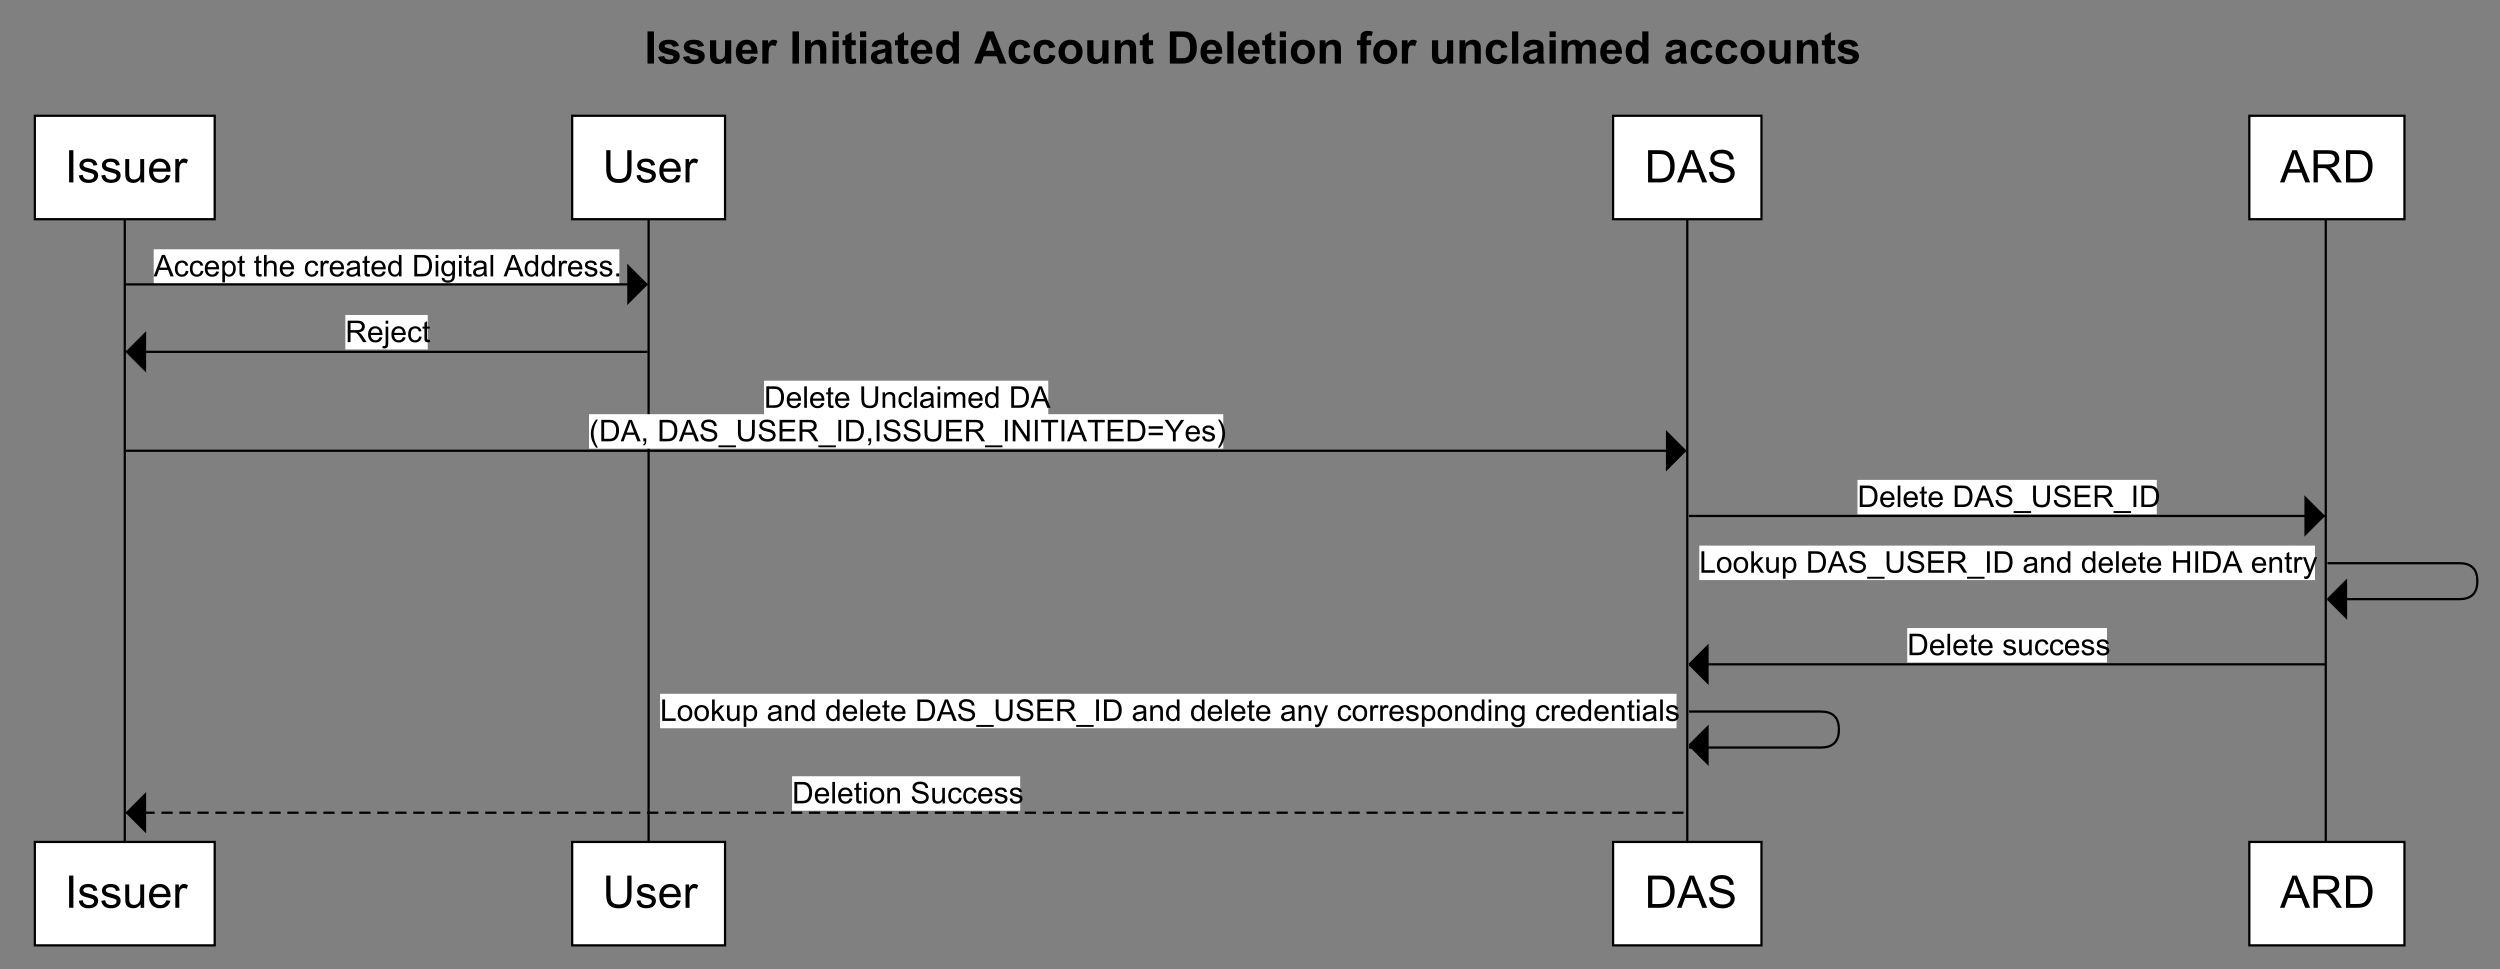 <?xml version="1.0" encoding="UTF-8"?>
<svg xmlns="http://www.w3.org/2000/svg" xmlns:xlink="http://www.w3.org/1999/xlink" width="1112pt" height="431pt" viewBox="0 0 1112 431" version="1.1">
<rect x="0" y="0" width="1112" height="431" fill="#808080" stroke="none"/>
<defs>
<g>
<symbol overflow="visible" id="glyph0-0">
<path style="stroke:none;" d="M 2.5 0 L 2.5 -12.5 L 12.5 -12.5 L 12.5 0 Z M 2.812 -0.312 L 12.188 -0.312 L 12.188 -12.188 L 2.812 -12.188 Z M 2.812 -0.312 "/>
</symbol>
<symbol overflow="visible" id="glyph0-1">
<path style="stroke:none;" d="M 1.375 0 L 1.375 -14.312 L 4.266 -14.312 L 4.266 0 Z M 1.375 0 "/>
</symbol>
<symbol overflow="visible" id="glyph0-2">
<path style="stroke:none;" d="M 0.469 -2.953 L 3.219 -3.375 C 3.344 -2.844 3.582 -2.438 3.938 -2.156 C 4.289 -1.883 4.789 -1.75 5.438 -1.75 C 6.145 -1.75 6.68 -1.879 7.047 -2.141 C 7.285 -2.316 7.406 -2.562 7.406 -2.875 C 7.406 -3.082 7.336 -3.254 7.203 -3.391 C 7.066 -3.516 6.766 -3.633 6.297 -3.75 C 4.078 -4.238 2.672 -4.688 2.078 -5.094 C 1.254 -5.645 0.844 -6.422 0.844 -7.422 C 0.844 -8.316 1.195 -9.07 1.906 -9.688 C 2.625 -10.301 3.727 -10.609 5.219 -10.609 C 6.633 -10.609 7.688 -10.375 8.375 -9.906 C 9.07 -9.445 9.551 -8.766 9.812 -7.859 L 7.219 -7.391 C 7.102 -7.785 6.891 -8.094 6.578 -8.312 C 6.273 -8.531 5.836 -8.641 5.266 -8.641 C 4.547 -8.641 4.031 -8.535 3.719 -8.328 C 3.508 -8.18 3.406 -8 3.406 -7.781 C 3.406 -7.582 3.492 -7.414 3.672 -7.281 C 3.922 -7.094 4.773 -6.832 6.234 -6.5 C 7.691 -6.164 8.711 -5.758 9.297 -5.281 C 9.867 -4.789 10.156 -4.113 10.156 -3.25 C 10.156 -2.289 9.758 -1.469 8.969 -0.781 C 8.176 -0.102 7 0.234 5.438 0.234 C 4.031 0.234 2.91 -0.051 2.078 -0.625 C 1.254 -1.195 0.719 -1.973 0.469 -2.953 Z M 0.469 -2.953 "/>
</symbol>
<symbol overflow="visible" id="glyph0-3">
<path style="stroke:none;" d="M 8.266 0 L 8.266 -1.547 C 7.891 -0.992 7.391 -0.555 6.766 -0.234 C 6.148 0.078 5.504 0.234 4.828 0.234 C 4.129 0.234 3.504 0.082 2.953 -0.219 C 2.398 -0.531 2 -0.961 1.75 -1.516 C 1.5 -2.066 1.375 -2.832 1.375 -3.812 L 1.375 -10.375 L 4.125 -10.375 L 4.125 -5.609 C 4.125 -4.148 4.172 -3.254 4.266 -2.922 C 4.367 -2.598 4.551 -2.336 4.812 -2.141 C 5.082 -1.953 5.426 -1.859 5.844 -1.859 C 6.312 -1.859 6.727 -1.984 7.094 -2.234 C 7.469 -2.492 7.723 -2.812 7.859 -3.188 C 7.992 -3.57 8.062 -4.508 8.062 -6 L 8.062 -10.375 L 10.812 -10.375 L 10.812 0 Z M 8.266 0 "/>
</symbol>
<symbol overflow="visible" id="glyph0-4">
<path style="stroke:none;" d="M 7.438 -3.297 L 10.172 -2.844 C 9.828 -1.844 9.273 -1.078 8.516 -0.547 C 7.754 -0.023 6.805 0.234 5.672 0.234 C 3.859 0.234 2.52 -0.352 1.656 -1.531 C 0.977 -2.477 0.641 -3.672 0.641 -5.109 C 0.641 -6.828 1.086 -8.172 1.984 -9.141 C 2.879 -10.117 4.016 -10.609 5.391 -10.609 C 6.93 -10.609 8.145 -10.098 9.031 -9.078 C 9.926 -8.055 10.359 -6.492 10.328 -4.391 L 3.453 -4.391 C 3.473 -3.578 3.691 -2.941 4.109 -2.484 C 4.535 -2.035 5.062 -1.812 5.688 -1.812 C 6.125 -1.812 6.488 -1.926 6.781 -2.156 C 7.07 -2.395 7.289 -2.773 7.438 -3.297 Z M 7.594 -6.078 C 7.57 -6.867 7.363 -7.469 6.969 -7.875 C 6.582 -8.289 6.113 -8.5 5.562 -8.5 C 4.957 -8.5 4.461 -8.285 4.078 -7.859 C 3.68 -7.422 3.488 -6.828 3.5 -6.078 Z M 7.594 -6.078 "/>
</symbol>
<symbol overflow="visible" id="glyph0-5">
<path style="stroke:none;" d="M 4.062 0 L 1.312 0 L 1.312 -10.375 L 3.875 -10.375 L 3.875 -8.891 C 4.301 -9.586 4.688 -10.047 5.031 -10.266 C 5.383 -10.492 5.785 -10.609 6.234 -10.609 C 6.859 -10.609 7.457 -10.438 8.031 -10.094 L 7.188 -7.703 C 6.727 -7.992 6.301 -8.141 5.906 -8.141 C 5.52 -8.141 5.191 -8.035 4.922 -7.828 C 4.648 -7.617 4.438 -7.234 4.281 -6.672 C 4.133 -6.117 4.062 -4.961 4.062 -3.203 Z M 4.062 0 "/>
</symbol>
<symbol overflow="visible" id="glyph0-6">
<path style="stroke:none;" d=""/>
</symbol>
<symbol overflow="visible" id="glyph0-7">
<path style="stroke:none;" d="M 10.875 0 L 8.125 0 L 8.125 -5.297 C 8.125 -6.41 8.066 -7.129 7.953 -7.453 C 7.836 -7.785 7.645 -8.039 7.375 -8.219 C 7.113 -8.406 6.797 -8.5 6.422 -8.5 C 5.953 -8.5 5.523 -8.367 5.141 -8.109 C 4.766 -7.848 4.504 -7.504 4.359 -7.078 C 4.223 -6.648 4.156 -5.859 4.156 -4.703 L 4.156 0 L 1.422 0 L 1.422 -10.375 L 3.969 -10.375 L 3.969 -8.844 C 4.875 -10.02 6.016 -10.609 7.391 -10.609 C 7.992 -10.609 8.547 -10.5 9.047 -10.281 C 9.547 -10.062 9.922 -9.781 10.172 -9.438 C 10.43 -9.102 10.613 -8.719 10.719 -8.281 C 10.82 -7.852 10.875 -7.242 10.875 -6.453 Z M 10.875 0 "/>
</symbol>
<symbol overflow="visible" id="glyph0-8">
<path style="stroke:none;" d="M 1.438 -11.781 L 1.438 -14.312 L 4.188 -14.312 L 4.188 -11.781 Z M 1.438 0 L 1.438 -10.375 L 4.188 -10.375 L 4.188 0 Z M 1.438 0 "/>
</symbol>
<symbol overflow="visible" id="glyph0-9">
<path style="stroke:none;" d="M 6.188 -10.375 L 6.188 -8.188 L 4.312 -8.188 L 4.312 -4 C 4.312 -3.156 4.328 -2.66 4.359 -2.516 C 4.398 -2.379 4.484 -2.266 4.609 -2.172 C 4.742 -2.086 4.898 -2.047 5.078 -2.047 C 5.328 -2.047 5.695 -2.133 6.188 -2.312 L 6.422 -0.172 C 5.773 0.098 5.051 0.234 4.25 0.234 C 3.75 0.234 3.301 0.148 2.906 -0.016 C 2.508 -0.18 2.219 -0.395 2.031 -0.656 C 1.852 -0.926 1.727 -1.285 1.656 -1.734 C 1.594 -2.047 1.562 -2.688 1.562 -3.656 L 1.562 -8.188 L 0.297 -8.188 L 0.297 -10.375 L 1.562 -10.375 L 1.562 -12.438 L 4.312 -14.031 L 4.312 -10.375 Z M 6.188 -10.375 "/>
</symbol>
<symbol overflow="visible" id="glyph0-10">
<path style="stroke:none;" d="M 3.484 -7.203 L 1 -7.656 C 1.281 -8.656 1.758 -9.395 2.438 -9.875 C 3.125 -10.363 4.141 -10.609 5.484 -10.609 C 6.711 -10.609 7.625 -10.461 8.219 -10.172 C 8.82 -9.879 9.242 -9.508 9.484 -9.062 C 9.734 -8.625 9.859 -7.805 9.859 -6.609 L 9.828 -3.406 C 9.828 -2.5 9.867 -1.828 9.953 -1.391 C 10.047 -0.961 10.211 -0.5 10.453 0 L 7.734 0 C 7.66 -0.188 7.57 -0.457 7.469 -0.812 C 7.426 -0.977 7.395 -1.086 7.375 -1.141 C 6.906 -0.68 6.398 -0.336 5.859 -0.109 C 5.328 0.117 4.758 0.234 4.156 0.234 C 3.094 0.234 2.254 -0.051 1.641 -0.625 C 1.023 -1.207 0.719 -1.941 0.719 -2.828 C 0.719 -3.422 0.852 -3.945 1.125 -4.406 C 1.406 -4.863 1.797 -5.211 2.297 -5.453 C 2.805 -5.703 3.539 -5.914 4.5 -6.094 C 5.781 -6.332 6.664 -6.555 7.156 -6.766 L 7.156 -7.047 C 7.156 -7.566 7.023 -7.938 6.766 -8.156 C 6.504 -8.383 6.016 -8.5 5.297 -8.5 C 4.805 -8.5 4.422 -8.406 4.141 -8.219 C 3.867 -8.031 3.648 -7.691 3.484 -7.203 Z M 7.156 -4.984 C 6.801 -4.867 6.242 -4.727 5.484 -4.562 C 4.723 -4.395 4.227 -4.234 4 -4.078 C 3.633 -3.828 3.453 -3.504 3.453 -3.109 C 3.453 -2.734 3.594 -2.406 3.875 -2.125 C 4.164 -1.844 4.535 -1.703 4.984 -1.703 C 5.473 -1.703 5.941 -1.863 6.391 -2.188 C 6.723 -2.438 6.941 -2.738 7.047 -3.094 C 7.117 -3.332 7.156 -3.781 7.156 -4.438 Z M 7.156 -4.984 "/>
</symbol>
<symbol overflow="visible" id="glyph0-11">
<path style="stroke:none;" d="M 10.953 0 L 8.406 0 L 8.406 -1.531 C 7.977 -0.938 7.473 -0.492 6.891 -0.203 C 6.316 0.086 5.738 0.234 5.156 0.234 C 3.969 0.234 2.945 -0.242 2.094 -1.203 C 1.25 -2.16 0.828 -3.5 0.828 -5.219 C 0.828 -6.977 1.238 -8.316 2.062 -9.234 C 2.883 -10.148 3.93 -10.609 5.203 -10.609 C 6.359 -10.609 7.359 -10.125 8.203 -9.156 L 8.203 -14.312 L 10.953 -14.312 Z M 3.625 -5.406 C 3.625 -4.301 3.773 -3.504 4.078 -3.016 C 4.523 -2.297 5.145 -1.938 5.938 -1.938 C 6.57 -1.938 7.109 -2.203 7.547 -2.734 C 7.992 -3.273 8.219 -4.078 8.219 -5.141 C 8.219 -6.336 8 -7.195 7.562 -7.719 C 7.133 -8.238 6.586 -8.5 5.922 -8.5 C 5.266 -8.5 4.719 -8.238 4.281 -7.719 C 3.844 -7.207 3.625 -6.438 3.625 -5.406 Z M 3.625 -5.406 "/>
</symbol>
<symbol overflow="visible" id="glyph0-12">
<path style="stroke:none;" d="M 14.359 0 L 11.219 0 L 9.969 -3.25 L 4.25 -3.25 L 3.062 0 L 0 0 L 5.578 -14.312 L 8.641 -14.312 Z M 9.047 -5.672 L 7.078 -10.984 L 5.141 -5.672 Z M 9.047 -5.672 "/>
</symbol>
<symbol overflow="visible" id="glyph0-13">
<path style="stroke:none;" d="M 10.484 -7.312 L 7.781 -6.812 C 7.688 -7.352 7.477 -7.758 7.156 -8.031 C 6.832 -8.312 6.414 -8.453 5.906 -8.453 C 5.219 -8.453 4.672 -8.211 4.266 -7.734 C 3.859 -7.266 3.656 -6.477 3.656 -5.375 C 3.656 -4.145 3.859 -3.273 4.266 -2.766 C 4.68 -2.254 5.238 -2 5.938 -2 C 6.457 -2 6.883 -2.145 7.219 -2.438 C 7.551 -2.738 7.785 -3.25 7.922 -3.969 L 10.609 -3.516 C 10.336 -2.273 9.801 -1.336 9 -0.703 C 8.207 -0.078 7.145 0.234 5.812 0.234 C 4.289 0.234 3.078 -0.242 2.172 -1.203 C 1.273 -2.16 0.828 -3.484 0.828 -5.172 C 0.828 -6.891 1.281 -8.223 2.188 -9.172 C 3.094 -10.129 4.316 -10.609 5.859 -10.609 C 7.117 -10.609 8.117 -10.332 8.859 -9.781 C 9.609 -9.238 10.148 -8.414 10.484 -7.312 Z M 10.484 -7.312 "/>
</symbol>
<symbol overflow="visible" id="glyph0-14">
<path style="stroke:none;" d="M 0.797 -5.328 C 0.797 -6.242 1.02 -7.129 1.469 -7.984 C 1.926 -8.836 2.566 -9.488 3.391 -9.938 C 4.211 -10.383 5.129 -10.609 6.141 -10.609 C 7.711 -10.609 9 -10.098 10 -9.078 C 11 -8.055 11.5 -6.77 11.5 -5.219 C 11.5 -3.645 10.992 -2.344 9.984 -1.312 C 8.973 -0.281 7.695 0.234 6.156 0.234 C 5.207 0.234 4.301 0.02 3.438 -0.406 C 2.582 -0.844 1.926 -1.473 1.469 -2.297 C 1.02 -3.129 0.797 -4.141 0.797 -5.328 Z M 3.609 -5.188 C 3.609 -4.156 3.852 -3.363 4.344 -2.812 C 4.832 -2.27 5.438 -2 6.156 -2 C 6.875 -2 7.473 -2.27 7.953 -2.812 C 8.441 -3.363 8.688 -4.16 8.688 -5.203 C 8.688 -6.223 8.441 -7.004 7.953 -7.547 C 7.473 -8.098 6.875 -8.375 6.156 -8.375 C 5.438 -8.375 4.832 -8.098 4.344 -7.547 C 3.852 -7.004 3.609 -6.219 3.609 -5.188 Z M 3.609 -5.188 "/>
</symbol>
<symbol overflow="visible" id="glyph0-15">
<path style="stroke:none;" d="M 1.453 -14.312 L 6.734 -14.312 C 7.922 -14.312 8.828 -14.223 9.453 -14.047 C 10.297 -13.797 11.016 -13.352 11.609 -12.719 C 12.211 -12.094 12.672 -11.32 12.984 -10.406 C 13.297 -9.488 13.453 -8.359 13.453 -7.016 C 13.453 -5.836 13.305 -4.82 13.016 -3.969 C 12.648 -2.926 12.133 -2.086 11.469 -1.453 C 10.969 -0.961 10.289 -0.578 9.438 -0.297 C 8.801 -0.098 7.953 0 6.891 0 L 1.453 0 Z M 4.344 -11.891 L 4.344 -2.406 L 6.5 -2.406 C 7.301 -2.406 7.883 -2.453 8.25 -2.547 C 8.719 -2.66 9.102 -2.859 9.406 -3.141 C 9.719 -3.422 9.969 -3.879 10.156 -4.516 C 10.352 -5.16 10.453 -6.039 10.453 -7.156 C 10.453 -8.258 10.352 -9.109 10.156 -9.703 C 9.969 -10.297 9.695 -10.754 9.344 -11.078 C 8.988 -11.41 8.547 -11.641 8.016 -11.766 C 7.609 -11.848 6.816 -11.891 5.641 -11.891 Z M 4.344 -11.891 "/>
</symbol>
<symbol overflow="visible" id="glyph0-16">
<path style="stroke:none;" d="M 1.438 0 L 1.438 -14.312 L 4.188 -14.312 L 4.188 0 Z M 1.438 0 "/>
</symbol>
<symbol overflow="visible" id="glyph0-17">
<path style="stroke:none;" d="M 0.234 -10.375 L 1.766 -10.375 L 1.766 -11.156 C 1.766 -12.031 1.852 -12.68 2.031 -13.109 C 2.219 -13.535 2.562 -13.883 3.062 -14.156 C 3.562 -14.426 4.191 -14.562 4.953 -14.562 C 5.734 -14.562 6.5 -14.441 7.25 -14.203 L 6.875 -12.297 C 6.438 -12.398 6.016 -12.453 5.609 -12.453 C 5.211 -12.453 4.926 -12.359 4.75 -12.172 C 4.582 -11.984 4.5 -11.629 4.5 -11.109 L 4.5 -10.375 L 6.547 -10.375 L 6.547 -8.219 L 4.5 -8.219 L 4.5 0 L 1.766 0 L 1.766 -8.219 L 0.234 -8.219 Z M 0.234 -10.375 "/>
</symbol>
<symbol overflow="visible" id="glyph0-18">
<path style="stroke:none;" d="M 1.234 -10.375 L 3.766 -10.375 L 3.766 -8.953 C 4.672 -10.055 5.75 -10.609 7 -10.609 C 7.656 -10.609 8.227 -10.469 8.719 -10.188 C 9.207 -9.914 9.609 -9.504 9.922 -8.953 C 10.379 -9.504 10.867 -9.914 11.391 -10.188 C 11.922 -10.469 12.488 -10.609 13.094 -10.609 C 13.852 -10.609 14.492 -10.453 15.016 -10.141 C 15.547 -9.828 15.941 -9.375 16.203 -8.781 C 16.391 -8.332 16.484 -7.613 16.484 -6.625 L 16.484 0 L 13.734 0 L 13.734 -5.922 C 13.734 -6.953 13.641 -7.617 13.453 -7.922 C 13.203 -8.305 12.812 -8.5 12.281 -8.5 C 11.895 -8.5 11.531 -8.379 11.188 -8.141 C 10.852 -7.91 10.613 -7.57 10.469 -7.125 C 10.32 -6.676 10.25 -5.961 10.25 -4.984 L 10.25 0 L 7.5 0 L 7.5 -5.688 C 7.5 -6.695 7.445 -7.348 7.344 -7.641 C 7.25 -7.93 7.098 -8.145 6.891 -8.281 C 6.691 -8.426 6.414 -8.5 6.062 -8.5 C 5.645 -8.5 5.266 -8.383 4.922 -8.156 C 4.586 -7.938 4.344 -7.609 4.188 -7.172 C 4.039 -6.742 3.969 -6.035 3.969 -5.047 L 3.969 0 L 1.234 0 Z M 1.234 -10.375 "/>
</symbol>
<symbol overflow="visible" id="glyph1-0">
<path style="stroke:none;" d="M 2.5 0 L 2.5 -12.5 L 12.5 -12.5 L 12.5 0 Z M 2.812 -0.312 L 12.188 -0.312 L 12.188 -12.188 L 2.812 -12.188 Z M 2.812 -0.312 "/>
</symbol>
<symbol overflow="visible" id="glyph1-1">
<path style="stroke:none;" d="M 1.859 0 L 1.859 -14.312 L 3.766 -14.312 L 3.766 0 Z M 1.859 0 "/>
</symbol>
<symbol overflow="visible" id="glyph1-2">
<path style="stroke:none;" d="M 0.609 -3.094 L 2.359 -3.375 C 2.453 -2.676 2.723 -2.141 3.172 -1.766 C 3.617 -1.398 4.242 -1.219 5.047 -1.219 C 5.848 -1.219 6.441 -1.379 6.828 -1.703 C 7.223 -2.035 7.422 -2.422 7.422 -2.859 C 7.422 -3.254 7.25 -3.566 6.906 -3.797 C 6.664 -3.953 6.066 -4.148 5.109 -4.391 C 3.816 -4.723 2.922 -5.004 2.422 -5.234 C 1.93 -5.473 1.555 -5.801 1.297 -6.219 C 1.035 -6.645 0.906 -7.113 0.906 -7.625 C 0.906 -8.082 1.008 -8.508 1.219 -8.906 C 1.438 -9.301 1.727 -9.629 2.094 -9.891 C 2.363 -10.086 2.734 -10.254 3.203 -10.391 C 3.68 -10.535 4.191 -10.609 4.734 -10.609 C 5.547 -10.609 6.258 -10.488 6.875 -10.25 C 7.488 -10.02 7.941 -9.703 8.234 -9.297 C 8.523 -8.898 8.727 -8.367 8.844 -7.703 L 7.125 -7.469 C 7.039 -8 6.812 -8.41 6.438 -8.703 C 6.062 -9.004 5.535 -9.156 4.859 -9.156 C 4.047 -9.156 3.469 -9.02 3.125 -8.75 C 2.781 -8.488 2.609 -8.18 2.609 -7.828 C 2.609 -7.598 2.68 -7.391 2.828 -7.203 C 2.961 -7.016 3.188 -6.859 3.5 -6.734 C 3.676 -6.672 4.191 -6.523 5.047 -6.297 C 6.297 -5.961 7.164 -5.688 7.656 -5.469 C 8.145 -5.258 8.531 -4.953 8.812 -4.547 C 9.094 -4.148 9.234 -3.648 9.234 -3.047 C 9.234 -2.461 9.062 -1.91 8.719 -1.391 C 8.375 -0.867 7.879 -0.469 7.234 -0.188 C 6.586 0.094 5.859 0.234 5.047 0.234 C 3.703 0.234 2.676 -0.047 1.969 -0.609 C 1.258 -1.172 0.805 -2 0.609 -3.094 Z M 0.609 -3.094 "/>
</symbol>
<symbol overflow="visible" id="glyph1-3">
<path style="stroke:none;" d="M 8.109 0 L 8.109 -1.531 C 7.305 -0.352 6.211 0.234 4.828 0.234 C 4.211 0.234 3.641 0.117 3.109 -0.109 C 2.578 -0.348 2.18 -0.645 1.922 -1 C 1.672 -1.352 1.492 -1.789 1.391 -2.312 C 1.316 -2.656 1.281 -3.203 1.281 -3.953 L 1.281 -10.375 L 3.031 -10.375 L 3.031 -4.625 C 3.031 -3.707 3.066 -3.086 3.141 -2.766 C 3.254 -2.305 3.488 -1.941 3.844 -1.672 C 4.207 -1.41 4.648 -1.281 5.172 -1.281 C 5.703 -1.281 6.195 -1.414 6.656 -1.688 C 7.125 -1.957 7.453 -2.32 7.641 -2.781 C 7.836 -3.25 7.938 -3.926 7.938 -4.812 L 7.938 -10.375 L 9.688 -10.375 L 9.688 0 Z M 8.109 0 "/>
</symbol>
<symbol overflow="visible" id="glyph1-4">
<path style="stroke:none;" d="M 8.422 -3.344 L 10.234 -3.109 C 9.953 -2.055 9.422 -1.234 8.641 -0.641 C 7.867 -0.055 6.879 0.234 5.672 0.234 C 4.16 0.234 2.957 -0.227 2.062 -1.156 C 1.176 -2.094 0.734 -3.406 0.734 -5.094 C 0.734 -6.844 1.18 -8.195 2.078 -9.156 C 2.973 -10.125 4.141 -10.609 5.578 -10.609 C 6.961 -10.609 8.094 -10.133 8.969 -9.188 C 9.852 -8.25 10.297 -6.922 10.297 -5.203 C 10.297 -5.098 10.289 -4.941 10.281 -4.734 L 2.547 -4.734 C 2.609 -3.598 2.93 -2.727 3.516 -2.125 C 4.098 -1.52 4.82 -1.219 5.688 -1.219 C 6.332 -1.219 6.879 -1.383 7.328 -1.719 C 7.785 -2.062 8.148 -2.602 8.422 -3.344 Z M 2.641 -6.188 L 8.438 -6.188 C 8.363 -7.051 8.145 -7.703 7.781 -8.141 C 7.219 -8.816 6.488 -9.156 5.594 -9.156 C 4.789 -9.156 4.113 -8.883 3.562 -8.344 C 3.008 -7.812 2.703 -7.094 2.641 -6.188 Z M 2.641 -6.188 "/>
</symbol>
<symbol overflow="visible" id="glyph1-5">
<path style="stroke:none;" d="M 1.297 0 L 1.297 -10.375 L 2.875 -10.375 L 2.875 -8.797 C 3.281 -9.535 3.656 -10.02 4 -10.25 C 4.344 -10.488 4.719 -10.609 5.125 -10.609 C 5.719 -10.609 6.32 -10.422 6.938 -10.047 L 6.328 -8.406 C 5.898 -8.664 5.473 -8.797 5.047 -8.797 C 4.66 -8.797 4.312 -8.676 4 -8.438 C 3.695 -8.207 3.477 -7.891 3.344 -7.484 C 3.156 -6.859 3.062 -6.176 3.062 -5.438 L 3.062 0 Z M 1.297 0 "/>
</symbol>
<symbol overflow="visible" id="glyph1-6">
<path style="stroke:none;" d="M 10.938 -14.312 L 12.828 -14.312 L 12.828 -6.047 C 12.828 -4.609 12.664 -3.461 12.344 -2.609 C 12.02 -1.766 11.43 -1.078 10.578 -0.547 C 9.734 -0.016 8.617 0.25 7.234 0.25 C 5.891 0.25 4.789 0.02 3.938 -0.438 C 3.094 -0.906 2.488 -1.578 2.125 -2.453 C 1.758 -3.328 1.578 -4.523 1.578 -6.047 L 1.578 -14.312 L 3.469 -14.312 L 3.469 -6.062 C 3.469 -4.812 3.582 -3.891 3.812 -3.297 C 4.039 -2.711 4.438 -2.258 5 -1.938 C 5.562 -1.625 6.254 -1.469 7.078 -1.469 C 8.461 -1.469 9.453 -1.781 10.047 -2.406 C 10.641 -3.039 10.938 -4.258 10.938 -6.062 Z M 10.938 -14.312 "/>
</symbol>
<symbol overflow="visible" id="glyph1-7">
<path style="stroke:none;" d="M 1.547 0 L 1.547 -14.312 L 6.469 -14.312 C 7.582 -14.312 8.438 -14.242 9.031 -14.109 C 9.844 -13.922 10.539 -13.582 11.125 -13.094 C 11.875 -12.445 12.438 -11.629 12.812 -10.641 C 13.188 -9.648 13.375 -8.516 13.375 -7.234 C 13.375 -6.148 13.25 -5.188 13 -4.344 C 12.75 -3.508 12.422 -2.816 12.016 -2.266 C 11.617 -1.711 11.188 -1.273 10.719 -0.953 C 10.25 -0.641 9.68 -0.398 9.016 -0.234 C 8.348 -0.078 7.578 0 6.703 0 Z M 3.438 -1.688 L 6.5 -1.688 C 7.438 -1.688 8.172 -1.773 8.703 -1.953 C 9.242 -2.129 9.676 -2.379 10 -2.703 C 10.445 -3.148 10.797 -3.75 11.047 -4.5 C 11.297 -5.258 11.422 -6.18 11.422 -7.266 C 11.422 -8.766 11.176 -9.914 10.688 -10.719 C 10.195 -11.52 9.598 -12.055 8.891 -12.328 C 8.391 -12.523 7.578 -12.625 6.453 -12.625 L 3.438 -12.625 Z M 3.438 -1.688 "/>
</symbol>
<symbol overflow="visible" id="glyph1-8">
<path style="stroke:none;" d="M -0.031 0 L 5.469 -14.312 L 7.516 -14.312 L 13.375 0 L 11.219 0 L 9.547 -4.344 L 3.562 -4.344 L 1.984 0 Z M 4.109 -5.875 L 8.953 -5.875 L 7.469 -9.844 C 7.008 -11.051 6.672 -12.039 6.453 -12.812 C 6.266 -11.895 6.004 -10.984 5.672 -10.078 Z M 4.109 -5.875 "/>
</symbol>
<symbol overflow="visible" id="glyph1-9">
<path style="stroke:none;" d="M 0.906 -4.594 L 2.688 -4.75 C 2.77 -4.039 2.961 -3.457 3.266 -3 C 3.578 -2.539 4.055 -2.164 4.703 -1.875 C 5.359 -1.594 6.098 -1.453 6.922 -1.453 C 7.641 -1.453 8.273 -1.555 8.828 -1.766 C 9.379 -1.984 9.789 -2.281 10.062 -2.656 C 10.332 -3.031 10.469 -3.441 10.469 -3.891 C 10.469 -4.336 10.336 -4.727 10.078 -5.062 C 9.816 -5.395 9.391 -5.676 8.797 -5.906 C 8.41 -6.062 7.555 -6.297 6.234 -6.609 C 4.922 -6.922 4.004 -7.219 3.484 -7.5 C 2.797 -7.852 2.285 -8.297 1.953 -8.828 C 1.617 -9.359 1.453 -9.953 1.453 -10.609 C 1.453 -11.336 1.656 -12.016 2.062 -12.641 C 2.469 -13.266 3.066 -13.738 3.859 -14.062 C 4.648 -14.395 5.523 -14.562 6.484 -14.562 C 7.547 -14.562 8.484 -14.391 9.297 -14.047 C 10.109 -13.703 10.727 -13.195 11.156 -12.531 C 11.594 -11.875 11.828 -11.125 11.859 -10.281 L 10.047 -10.141 C 9.953 -11.047 9.625 -11.727 9.062 -12.188 C 8.5 -12.656 7.664 -12.891 6.562 -12.891 C 5.414 -12.891 4.578 -12.676 4.047 -12.25 C 3.523 -11.832 3.266 -11.332 3.266 -10.75 C 3.266 -10.227 3.453 -9.801 3.828 -9.469 C 4.191 -9.133 5.145 -8.797 6.688 -8.453 C 8.227 -8.109 9.285 -7.805 9.859 -7.547 C 10.691 -7.16 11.305 -6.672 11.703 -6.078 C 12.098 -5.492 12.297 -4.816 12.297 -4.047 C 12.297 -3.285 12.078 -2.566 11.641 -1.891 C 11.203 -1.211 10.57 -0.688 9.75 -0.312 C 8.938 0.062 8.02 0.25 7 0.25 C 5.707 0.25 4.625 0.062 3.75 -0.312 C 2.875 -0.695 2.188 -1.27 1.688 -2.031 C 1.188 -2.789 0.926 -3.645 0.906 -4.594 Z M 0.906 -4.594 "/>
</symbol>
<symbol overflow="visible" id="glyph1-10">
<path style="stroke:none;" d="M 1.578 0 L 1.578 -14.312 L 7.922 -14.312 C 9.191 -14.312 10.16 -14.18 10.828 -13.922 C 11.492 -13.672 12.023 -13.219 12.422 -12.562 C 12.816 -11.914 13.016 -11.195 13.016 -10.406 C 13.016 -9.395 12.688 -8.539 12.031 -7.844 C 11.375 -7.145 10.359 -6.703 8.984 -6.516 C 9.484 -6.273 9.863 -6.035 10.125 -5.797 C 10.676 -5.297 11.203 -4.66 11.703 -3.891 L 14.188 0 L 11.812 0 L 9.906 -2.984 C 9.352 -3.836 8.898 -4.492 8.547 -4.953 C 8.191 -5.41 7.867 -5.727 7.578 -5.906 C 7.297 -6.094 7.008 -6.223 6.719 -6.297 C 6.5 -6.336 6.148 -6.359 5.672 -6.359 L 3.469 -6.359 L 3.469 0 Z M 3.469 -8 L 7.547 -8 C 8.41 -8 9.082 -8.086 9.562 -8.266 C 10.051 -8.441 10.422 -8.727 10.672 -9.125 C 10.93 -9.52 11.062 -9.945 11.062 -10.406 C 11.062 -11.082 10.816 -11.641 10.328 -12.078 C 9.836 -12.516 9.062 -12.734 8 -12.734 L 3.469 -12.734 Z M 3.469 -8 "/>
</symbol>
<symbol overflow="visible" id="glyph2-0">
<path style="stroke:none;" d="M 1.672 0 L 1.672 -8.328 L 8.328 -8.328 L 8.328 0 Z M 1.875 -0.203 L 8.125 -0.203 L 8.125 -8.125 L 1.875 -8.125 Z M 1.875 -0.203 "/>
</symbol>
<symbol overflow="visible" id="glyph2-1">
<path style="stroke:none;" d="M -0.016 0 L 3.641 -9.547 L 5 -9.547 L 8.906 0 L 7.469 0 L 6.359 -2.891 L 2.375 -2.891 L 1.328 0 Z M 2.734 -3.922 L 5.969 -3.922 L 4.969 -6.562 C 4.664 -7.363 4.441 -8.02 4.297 -8.531 C 4.172 -7.926 4 -7.32 3.781 -6.719 Z M 2.734 -3.922 "/>
</symbol>
<symbol overflow="visible" id="glyph2-2">
<path style="stroke:none;" d="M 5.391 -2.531 L 6.547 -2.375 C 6.422 -1.582 6.098 -0.961 5.578 -0.516 C 5.055 -0.066 4.414 0.156 3.656 0.156 C 2.719 0.156 1.957 -0.148 1.375 -0.766 C 0.801 -1.391 0.516 -2.273 0.516 -3.422 C 0.516 -4.172 0.641 -4.828 0.891 -5.391 C 1.141 -5.953 1.516 -6.367 2.016 -6.641 C 2.523 -6.922 3.078 -7.062 3.672 -7.062 C 4.422 -7.062 5.035 -6.867 5.516 -6.484 C 5.992 -6.109 6.301 -5.57 6.438 -4.875 L 5.297 -4.703 C 5.18 -5.172 4.984 -5.52 4.703 -5.75 C 4.43 -5.988 4.102 -6.109 3.719 -6.109 C 3.125 -6.109 2.641 -5.895 2.266 -5.469 C 1.898 -5.039 1.719 -4.375 1.719 -3.469 C 1.719 -2.531 1.895 -1.852 2.25 -1.438 C 2.613 -1.02 3.082 -0.812 3.656 -0.812 C 4.113 -0.812 4.492 -0.953 4.797 -1.234 C 5.109 -1.516 5.305 -1.945 5.391 -2.531 Z M 5.391 -2.531 "/>
</symbol>
<symbol overflow="visible" id="glyph2-3">
<path style="stroke:none;" d="M 5.609 -2.219 L 6.812 -2.078 C 6.625 -1.367 6.27 -0.816 5.75 -0.422 C 5.238 -0.035 4.582 0.156 3.781 0.156 C 2.77 0.156 1.969 -0.156 1.375 -0.781 C 0.781 -1.406 0.484 -2.273 0.484 -3.391 C 0.484 -4.555 0.781 -5.457 1.375 -6.094 C 1.977 -6.738 2.758 -7.062 3.719 -7.062 C 4.645 -7.062 5.398 -6.75 5.984 -6.125 C 6.566 -5.5 6.859 -4.613 6.859 -3.469 C 6.859 -3.395 6.859 -3.289 6.859 -3.156 L 1.703 -3.156 C 1.742 -2.395 1.957 -1.812 2.344 -1.406 C 2.727 -1.008 3.207 -0.812 3.781 -0.812 C 4.219 -0.812 4.586 -0.922 4.891 -1.141 C 5.191 -1.367 5.43 -1.727 5.609 -2.219 Z M 1.766 -4.125 L 5.625 -4.125 C 5.57 -4.695 5.426 -5.129 5.188 -5.422 C 4.812 -5.879 4.328 -6.109 3.734 -6.109 C 3.191 -6.109 2.738 -5.926 2.375 -5.562 C 2.008 -5.207 1.805 -4.727 1.766 -4.125 Z M 1.766 -4.125 "/>
</symbol>
<symbol overflow="visible" id="glyph2-4">
<path style="stroke:none;" d="M 0.875 2.656 L 0.875 -6.906 L 1.953 -6.906 L 1.953 -6.016 C 2.203 -6.367 2.484 -6.629 2.797 -6.797 C 3.117 -6.973 3.504 -7.062 3.953 -7.062 C 4.535 -7.062 5.051 -6.91 5.5 -6.609 C 5.957 -6.305 6.301 -5.879 6.531 -5.328 C 6.758 -4.773 6.875 -4.164 6.875 -3.5 C 6.875 -2.801 6.75 -2.164 6.5 -1.594 C 6.25 -1.031 5.879 -0.598 5.391 -0.297 C 4.91 0.004 4.398 0.156 3.859 0.156 C 3.473 0.156 3.125 0.07 2.812 -0.094 C 2.5 -0.258 2.242 -0.469 2.047 -0.719 L 2.047 2.656 Z M 1.938 -3.422 C 1.938 -2.523 2.113 -1.863 2.469 -1.438 C 2.832 -1.02 3.27 -0.812 3.781 -0.812 C 4.301 -0.812 4.75 -1.031 5.125 -1.469 C 5.5 -1.906 5.688 -2.586 5.688 -3.516 C 5.688 -4.391 5.504 -5.047 5.141 -5.484 C 4.773 -5.93 4.344 -6.156 3.844 -6.156 C 3.344 -6.156 2.898 -5.922 2.516 -5.453 C 2.129 -4.984 1.938 -4.305 1.938 -3.422 Z M 1.938 -3.422 "/>
</symbol>
<symbol overflow="visible" id="glyph2-5">
<path style="stroke:none;" d="M 3.438 -1.047 L 3.609 -0.016 C 3.273 0.055 2.977 0.094 2.719 0.094 C 2.289 0.094 1.957 0.023 1.719 -0.109 C 1.488 -0.242 1.328 -0.422 1.234 -0.641 C 1.141 -0.859 1.094 -1.32 1.094 -2.031 L 1.094 -6 L 0.234 -6 L 0.234 -6.906 L 1.094 -6.906 L 1.094 -8.625 L 2.266 -9.328 L 2.266 -6.906 L 3.438 -6.906 L 3.438 -6 L 2.266 -6 L 2.266 -1.953 C 2.266 -1.617 2.281 -1.406 2.312 -1.312 C 2.352 -1.219 2.422 -1.141 2.516 -1.078 C 2.609 -1.023 2.742 -1 2.922 -1 C 3.055 -1 3.227 -1.016 3.438 -1.047 Z M 3.438 -1.047 "/>
</symbol>
<symbol overflow="visible" id="glyph2-6">
<path style="stroke:none;" d=""/>
</symbol>
<symbol overflow="visible" id="glyph2-7">
<path style="stroke:none;" d="M 0.875 0 L 0.875 -9.547 L 2.047 -9.547 L 2.047 -6.125 C 2.598 -6.75 3.289 -7.062 4.125 -7.062 C 4.633 -7.062 5.078 -6.961 5.453 -6.766 C 5.828 -6.566 6.098 -6.285 6.266 -5.922 C 6.43 -5.566 6.516 -5.051 6.516 -4.375 L 6.516 0 L 5.344 0 L 5.344 -4.375 C 5.344 -4.969 5.211 -5.395 4.953 -5.656 C 4.703 -5.926 4.344 -6.062 3.875 -6.062 C 3.531 -6.062 3.203 -5.969 2.891 -5.781 C 2.586 -5.602 2.367 -5.359 2.234 -5.047 C 2.109 -4.742 2.047 -4.32 2.047 -3.781 L 2.047 0 Z M 0.875 0 "/>
</symbol>
<symbol overflow="visible" id="glyph2-8">
<path style="stroke:none;" d="M 0.859 0 L 0.859 -6.906 L 1.922 -6.906 L 1.922 -5.859 C 2.191 -6.348 2.438 -6.672 2.656 -6.828 C 2.883 -6.984 3.141 -7.062 3.422 -7.062 C 3.816 -7.062 4.219 -6.938 4.625 -6.688 L 4.219 -5.609 C 3.926 -5.773 3.641 -5.859 3.359 -5.859 C 3.098 -5.859 2.863 -5.781 2.656 -5.625 C 2.457 -5.469 2.316 -5.254 2.234 -4.984 C 2.098 -4.566 2.031 -4.113 2.031 -3.625 L 2.031 0 Z M 0.859 0 "/>
</symbol>
<symbol overflow="visible" id="glyph2-9">
<path style="stroke:none;" d="M 5.391 -0.859 C 4.953 -0.484 4.531 -0.219 4.125 -0.062 C 3.727 0.082 3.301 0.156 2.844 0.156 C 2.082 0.156 1.5 -0.023 1.094 -0.391 C 0.688 -0.766 0.484 -1.242 0.484 -1.828 C 0.484 -2.16 0.555 -2.469 0.703 -2.75 C 0.859 -3.031 1.062 -3.254 1.312 -3.422 C 1.562 -3.586 1.844 -3.719 2.156 -3.812 C 2.383 -3.863 2.734 -3.922 3.203 -3.984 C 4.148 -4.098 4.848 -4.234 5.297 -4.391 C 5.297 -4.547 5.297 -4.645 5.297 -4.688 C 5.297 -5.164 5.188 -5.504 4.969 -5.703 C 4.664 -5.961 4.219 -6.094 3.625 -6.094 C 3.082 -6.094 2.676 -5.992 2.406 -5.797 C 2.145 -5.609 1.953 -5.27 1.828 -4.781 L 0.688 -4.938 C 0.789 -5.426 0.961 -5.82 1.203 -6.125 C 1.441 -6.426 1.785 -6.656 2.234 -6.812 C 2.68 -6.977 3.203 -7.062 3.797 -7.062 C 4.391 -7.062 4.867 -6.992 5.234 -6.859 C 5.609 -6.723 5.879 -6.547 6.047 -6.328 C 6.223 -6.117 6.348 -5.852 6.422 -5.531 C 6.453 -5.332 6.469 -4.973 6.469 -4.453 L 6.469 -2.891 C 6.469 -1.805 6.492 -1.117 6.547 -0.828 C 6.598 -0.535 6.695 -0.258 6.844 0 L 5.625 0 C 5.5 -0.238 5.422 -0.523 5.391 -0.859 Z M 5.297 -3.469 C 4.867 -3.289 4.227 -3.145 3.375 -3.031 C 2.895 -2.957 2.555 -2.875 2.359 -2.781 C 2.16 -2.695 2.004 -2.57 1.891 -2.406 C 1.785 -2.238 1.734 -2.055 1.734 -1.859 C 1.734 -1.547 1.848 -1.285 2.078 -1.078 C 2.316 -0.867 2.664 -0.766 3.125 -0.766 C 3.57 -0.766 3.973 -0.863 4.328 -1.062 C 4.68 -1.258 4.941 -1.531 5.109 -1.875 C 5.234 -2.133 5.297 -2.523 5.297 -3.047 Z M 5.297 -3.469 "/>
</symbol>
<symbol overflow="visible" id="glyph2-10">
<path style="stroke:none;" d="M 5.359 0 L 5.359 -0.875 C 4.922 -0.188 4.273 0.156 3.422 0.156 C 2.879 0.156 2.375 0.004 1.906 -0.297 C 1.445 -0.598 1.086 -1.02 0.828 -1.562 C 0.578 -2.113 0.453 -2.742 0.453 -3.453 C 0.453 -4.141 0.566 -4.766 0.797 -5.328 C 1.023 -5.891 1.367 -6.316 1.828 -6.609 C 2.297 -6.91 2.812 -7.062 3.375 -7.062 C 3.789 -7.062 4.16 -6.973 4.484 -6.797 C 4.816 -6.629 5.082 -6.406 5.281 -6.125 L 5.281 -9.547 L 6.453 -9.547 L 6.453 0 Z M 1.656 -3.453 C 1.656 -2.566 1.844 -1.906 2.219 -1.469 C 2.594 -1.031 3.035 -0.812 3.547 -0.812 C 4.055 -0.812 4.488 -1.02 4.844 -1.438 C 5.195 -1.852 5.375 -2.488 5.375 -3.344 C 5.375 -4.289 5.191 -4.984 4.828 -5.422 C 4.461 -5.867 4.016 -6.094 3.484 -6.094 C 2.961 -6.094 2.523 -5.879 2.172 -5.453 C 1.828 -5.035 1.656 -4.367 1.656 -3.453 Z M 1.656 -3.453 "/>
</symbol>
<symbol overflow="visible" id="glyph2-11">
<path style="stroke:none;" d="M 1.031 0 L 1.031 -9.547 L 4.312 -9.547 C 5.051 -9.547 5.617 -9.5 6.016 -9.406 C 6.555 -9.281 7.02 -9.051 7.406 -8.719 C 7.914 -8.289 8.297 -7.742 8.547 -7.078 C 8.797 -6.422 8.922 -5.672 8.922 -4.828 C 8.922 -4.098 8.832 -3.453 8.656 -2.891 C 8.488 -2.336 8.27 -1.875 8 -1.5 C 7.738 -1.133 7.453 -0.848 7.141 -0.641 C 6.828 -0.43 6.445 -0.27 6 -0.156 C 5.562 -0.051 5.051 0 4.469 0 Z M 2.297 -1.125 L 4.328 -1.125 C 4.953 -1.125 5.441 -1.18 5.797 -1.297 C 6.16 -1.422 6.453 -1.586 6.672 -1.797 C 6.961 -2.098 7.191 -2.5 7.359 -3 C 7.523 -3.508 7.609 -4.125 7.609 -4.844 C 7.609 -5.844 7.441 -6.609 7.109 -7.141 C 6.785 -7.68 6.391 -8.039 5.922 -8.219 C 5.586 -8.352 5.047 -8.422 4.297 -8.422 L 2.297 -8.422 Z M 2.297 -1.125 "/>
</symbol>
<symbol overflow="visible" id="glyph2-12">
<path style="stroke:none;" d="M 0.891 -8.188 L 0.891 -9.547 L 2.062 -9.547 L 2.062 -8.188 Z M 0.891 0 L 0.891 -6.906 L 2.062 -6.906 L 2.062 0 Z M 0.891 0 "/>
</symbol>
<symbol overflow="visible" id="glyph2-13">
<path style="stroke:none;" d="M 0.656 0.578 L 1.797 0.734 C 1.848 1.086 1.984 1.348 2.203 1.516 C 2.492 1.723 2.891 1.828 3.391 1.828 C 3.93 1.828 4.348 1.719 4.641 1.5 C 4.941 1.289 5.145 0.988 5.25 0.594 C 5.312 0.352 5.336 -0.145 5.328 -0.906 C 4.816 -0.301 4.18 0 3.422 0 C 2.461 0 1.723 -0.344 1.203 -1.031 C 0.68 -1.719 0.422 -2.539 0.422 -3.5 C 0.422 -4.156 0.539 -4.758 0.781 -5.312 C 1.02 -5.875 1.363 -6.305 1.812 -6.609 C 2.27 -6.91 2.805 -7.062 3.422 -7.062 C 4.234 -7.062 4.906 -6.734 5.438 -6.078 L 5.438 -6.906 L 6.516 -6.906 L 6.516 -0.938 C 6.516 0.133 6.406 0.895 6.188 1.344 C 5.969 1.801 5.617 2.16 5.141 2.422 C 4.672 2.68 4.086 2.812 3.391 2.812 C 2.566 2.812 1.898 2.625 1.391 2.25 C 0.891 1.875 0.645 1.316 0.656 0.578 Z M 1.641 -3.578 C 1.641 -2.672 1.816 -2.008 2.172 -1.594 C 2.535 -1.176 2.988 -0.969 3.531 -0.969 C 4.062 -0.969 4.508 -1.176 4.875 -1.594 C 5.238 -2.008 5.422 -2.66 5.422 -3.547 C 5.422 -4.391 5.234 -5.023 4.859 -5.453 C 4.484 -5.879 4.031 -6.094 3.5 -6.094 C 2.988 -6.094 2.551 -5.879 2.188 -5.453 C 1.82 -5.035 1.641 -4.41 1.641 -3.578 Z M 1.641 -3.578 "/>
</symbol>
<symbol overflow="visible" id="glyph2-14">
<path style="stroke:none;" d="M 0.859 0 L 0.859 -9.547 L 2.031 -9.547 L 2.031 0 Z M 0.859 0 "/>
</symbol>
<symbol overflow="visible" id="glyph2-15">
<path style="stroke:none;" d="M 0.406 -2.062 L 1.562 -2.25 C 1.633 -1.781 1.816 -1.422 2.109 -1.172 C 2.41 -0.93 2.828 -0.812 3.359 -0.812 C 3.898 -0.812 4.301 -0.922 4.562 -1.141 C 4.82 -1.359 4.953 -1.613 4.953 -1.906 C 4.953 -2.164 4.832 -2.375 4.594 -2.531 C 4.438 -2.633 4.039 -2.766 3.406 -2.922 C 2.539 -3.141 1.941 -3.328 1.609 -3.484 C 1.285 -3.648 1.035 -3.867 0.859 -4.141 C 0.691 -4.422 0.609 -4.734 0.609 -5.078 C 0.609 -5.379 0.676 -5.66 0.812 -5.922 C 0.957 -6.191 1.148 -6.414 1.391 -6.594 C 1.578 -6.719 1.828 -6.828 2.141 -6.922 C 2.453 -7.016 2.789 -7.062 3.156 -7.062 C 3.695 -7.062 4.172 -6.984 4.578 -6.828 C 4.984 -6.672 5.285 -6.457 5.484 -6.188 C 5.68 -5.926 5.816 -5.57 5.891 -5.125 L 4.75 -4.969 C 4.695 -5.32 4.547 -5.598 4.297 -5.797 C 4.047 -6.004 3.691 -6.109 3.234 -6.109 C 2.691 -6.109 2.305 -6.02 2.078 -5.844 C 1.848 -5.664 1.734 -5.457 1.734 -5.219 C 1.734 -5.062 1.781 -4.922 1.875 -4.797 C 1.977 -4.672 2.129 -4.566 2.328 -4.484 C 2.441 -4.441 2.785 -4.344 3.359 -4.188 C 4.191 -3.969 4.77 -3.785 5.094 -3.641 C 5.426 -3.504 5.688 -3.301 5.875 -3.031 C 6.062 -2.758 6.156 -2.426 6.156 -2.031 C 6.156 -1.633 6.039 -1.266 5.812 -0.922 C 5.582 -0.578 5.25 -0.312 4.812 -0.125 C 4.383 0.062 3.898 0.156 3.359 0.156 C 2.461 0.156 1.781 -0.031 1.312 -0.406 C 0.844 -0.781 0.539 -1.332 0.406 -2.062 Z M 0.406 -2.062 "/>
</symbol>
<symbol overflow="visible" id="glyph2-16">
<path style="stroke:none;" d="M 1.203 0 L 1.203 -1.328 L 2.547 -1.328 L 2.547 0 Z M 1.203 0 "/>
</symbol>
<symbol overflow="visible" id="glyph2-17">
<path style="stroke:none;" d="M 1.047 0 L 1.047 -9.547 L 5.281 -9.547 C 6.125 -9.547 6.766 -9.457 7.203 -9.281 C 7.648 -9.113 8.004 -8.812 8.266 -8.375 C 8.535 -7.938 8.672 -7.457 8.672 -6.938 C 8.672 -6.258 8.453 -5.688 8.016 -5.219 C 7.578 -4.758 6.898 -4.469 5.984 -4.344 C 6.316 -4.176 6.57 -4.016 6.75 -3.859 C 7.113 -3.523 7.461 -3.102 7.797 -2.594 L 9.453 0 L 7.875 0 L 6.609 -1.984 C 6.234 -2.555 5.926 -2.992 5.688 -3.297 C 5.457 -3.598 5.242 -3.812 5.047 -3.938 C 4.859 -4.062 4.672 -4.145 4.484 -4.188 C 4.336 -4.219 4.102 -4.234 3.781 -4.234 L 2.312 -4.234 L 2.312 0 Z M 2.312 -5.328 L 5.031 -5.328 C 5.602 -5.328 6.051 -5.383 6.375 -5.5 C 6.695 -5.625 6.941 -5.816 7.109 -6.078 C 7.285 -6.336 7.375 -6.625 7.375 -6.938 C 7.375 -7.383 7.207 -7.754 6.875 -8.047 C 6.551 -8.336 6.035 -8.484 5.328 -8.484 L 2.312 -8.484 Z M 2.312 -5.328 "/>
</symbol>
<symbol overflow="visible" id="glyph2-18">
<path style="stroke:none;" d="M 0.875 -8.188 L 0.875 -9.547 L 2.047 -9.547 L 2.047 -8.188 Z M -0.609 2.688 L -0.391 1.688 C -0.148 1.75 0.031 1.781 0.156 1.781 C 0.395 1.781 0.57 1.695 0.688 1.531 C 0.812 1.375 0.875 0.977 0.875 0.344 L 0.875 -6.906 L 2.047 -6.906 L 2.047 0.375 C 2.047 1.227 1.938 1.82 1.719 2.156 C 1.426 2.594 0.957 2.812 0.312 2.812 C -0.008 2.812 -0.316 2.77 -0.609 2.688 Z M -0.609 2.688 "/>
</symbol>
<symbol overflow="visible" id="glyph2-19">
<path style="stroke:none;" d="M 7.281 -9.547 L 8.547 -9.547 L 8.547 -4.031 C 8.547 -3.07 8.438 -2.305 8.219 -1.734 C 8.008 -1.172 7.617 -0.711 7.047 -0.359 C 6.484 -0.016 5.742 0.156 4.828 0.156 C 3.93 0.156 3.195 0.004 2.625 -0.297 C 2.062 -0.609 1.656 -1.055 1.406 -1.641 C 1.164 -2.223 1.047 -3.02 1.047 -4.031 L 1.047 -9.547 L 2.312 -9.547 L 2.312 -4.031 C 2.312 -3.207 2.383 -2.598 2.531 -2.203 C 2.688 -1.805 2.953 -1.5 3.328 -1.281 C 3.703 -1.07 4.164 -0.969 4.719 -0.969 C 5.645 -0.969 6.301 -1.176 6.688 -1.594 C 7.082 -2.02 7.281 -2.832 7.281 -4.031 Z M 7.281 -9.547 "/>
</symbol>
<symbol overflow="visible" id="glyph2-20">
<path style="stroke:none;" d="M 0.875 0 L 0.875 -6.906 L 1.938 -6.906 L 1.938 -5.922 C 2.438 -6.68 3.164 -7.062 4.125 -7.062 C 4.539 -7.062 4.926 -6.988 5.281 -6.844 C 5.633 -6.695 5.895 -6.5 6.062 -6.25 C 6.238 -6.008 6.363 -5.723 6.438 -5.391 C 6.477 -5.172 6.5 -4.789 6.5 -4.25 L 6.5 0 L 5.328 0 L 5.328 -4.203 C 5.328 -4.68 5.281 -5.035 5.188 -5.266 C 5.094 -5.504 4.93 -5.691 4.703 -5.828 C 4.473 -5.973 4.203 -6.047 3.891 -6.047 C 3.391 -6.047 2.957 -5.891 2.594 -5.578 C 2.227 -5.266 2.047 -4.664 2.047 -3.781 L 2.047 0 Z M 0.875 0 "/>
</symbol>
<symbol overflow="visible" id="glyph2-21">
<path style="stroke:none;" d="M 0.875 0 L 0.875 -6.906 L 1.922 -6.906 L 1.922 -5.938 C 2.141 -6.281 2.426 -6.551 2.781 -6.75 C 3.145 -6.957 3.555 -7.062 4.016 -7.062 C 4.535 -7.062 4.957 -6.957 5.281 -6.75 C 5.602 -6.539 5.832 -6.242 5.969 -5.859 C 6.52 -6.66 7.234 -7.062 8.109 -7.062 C 8.797 -7.062 9.32 -6.867 9.688 -6.484 C 10.062 -6.109 10.25 -5.531 10.25 -4.75 L 10.25 0 L 9.078 0 L 9.078 -4.359 C 9.078 -4.828 9.035 -5.16 8.953 -5.359 C 8.879 -5.566 8.742 -5.734 8.547 -5.859 C 8.348 -5.984 8.113 -6.047 7.844 -6.047 C 7.363 -6.047 6.961 -5.883 6.641 -5.562 C 6.316 -5.238 6.156 -4.723 6.156 -4.016 L 6.156 0 L 4.984 0 L 4.984 -4.484 C 4.984 -5.004 4.883 -5.395 4.688 -5.656 C 4.5 -5.914 4.191 -6.047 3.766 -6.047 C 3.43 -6.047 3.125 -5.957 2.844 -5.781 C 2.562 -5.613 2.359 -5.363 2.234 -5.031 C 2.109 -4.695 2.047 -4.211 2.047 -3.578 L 2.047 0 Z M 0.875 0 "/>
</symbol>
<symbol overflow="visible" id="glyph2-22">
<path style="stroke:none;" d="M 3.125 2.812 C 2.469 1.988 1.914 1.031 1.469 -0.062 C 1.031 -1.156 0.812 -2.285 0.812 -3.453 C 0.812 -4.484 0.977 -5.473 1.312 -6.422 C 1.695 -7.516 2.301 -8.609 3.125 -9.703 L 3.953 -9.703 C 3.43 -8.797 3.086 -8.148 2.922 -7.766 C 2.648 -7.172 2.441 -6.547 2.297 -5.891 C 2.109 -5.078 2.016 -4.266 2.016 -3.453 C 2.016 -1.359 2.66 0.727 3.953 2.812 Z M 3.125 2.812 "/>
</symbol>
<symbol overflow="visible" id="glyph2-23">
<path style="stroke:none;" d="M 1.188 0 L 1.188 -1.328 L 2.516 -1.328 L 2.516 0 C 2.516 0.488 2.426 0.883 2.25 1.188 C 2.082 1.488 1.812 1.723 1.438 1.891 L 1.109 1.391 C 1.359 1.273 1.539 1.113 1.656 0.906 C 1.77 0.695 1.832 0.395 1.844 0 Z M 1.188 0 "/>
</symbol>
<symbol overflow="visible" id="glyph2-24">
<path style="stroke:none;" d="M 0.594 -3.062 L 1.797 -3.172 C 1.848 -2.691 1.977 -2.297 2.188 -1.984 C 2.395 -1.68 2.711 -1.438 3.141 -1.25 C 3.578 -1.062 4.066 -0.969 4.609 -0.969 C 5.086 -0.969 5.508 -1.039 5.875 -1.188 C 6.25 -1.332 6.523 -1.523 6.703 -1.766 C 6.879 -2.016 6.969 -2.289 6.969 -2.594 C 6.969 -2.895 6.879 -3.156 6.703 -3.375 C 6.535 -3.594 6.254 -3.781 5.859 -3.938 C 5.598 -4.039 5.031 -4.195 4.156 -4.406 C 3.281 -4.613 2.664 -4.812 2.312 -5 C 1.863 -5.238 1.523 -5.535 1.297 -5.891 C 1.078 -6.242 0.969 -6.641 0.969 -7.078 C 0.969 -7.555 1.102 -8.004 1.375 -8.422 C 1.645 -8.836 2.039 -9.156 2.562 -9.375 C 3.094 -9.594 3.68 -9.703 4.328 -9.703 C 5.023 -9.703 5.645 -9.586 6.188 -9.359 C 6.727 -9.129 7.145 -8.789 7.438 -8.344 C 7.727 -7.906 7.883 -7.41 7.906 -6.859 L 6.703 -6.766 C 6.629 -7.367 6.406 -7.82 6.031 -8.125 C 5.656 -8.438 5.102 -8.594 4.375 -8.594 C 3.613 -8.594 3.055 -8.453 2.703 -8.172 C 2.359 -7.891 2.188 -7.551 2.188 -7.156 C 2.188 -6.812 2.305 -6.531 2.547 -6.312 C 2.797 -6.094 3.43 -5.863 4.453 -5.625 C 5.484 -5.395 6.188 -5.195 6.562 -5.031 C 7.125 -4.77 7.535 -4.441 7.797 -4.047 C 8.055 -3.66 8.188 -3.207 8.188 -2.688 C 8.188 -2.188 8.039 -1.707 7.75 -1.25 C 7.469 -0.801 7.051 -0.453 6.5 -0.203 C 5.957 0.035 5.348 0.156 4.672 0.156 C 3.805 0.156 3.082 0.031 2.5 -0.219 C 1.914 -0.469 1.457 -0.844 1.125 -1.344 C 0.789 -1.852 0.613 -2.426 0.594 -3.062 Z M 0.594 -3.062 "/>
</symbol>
<symbol overflow="visible" id="glyph2-25">
<path style="stroke:none;" d="M -0.203 2.656 L -0.203 1.797 L 7.562 1.797 L 7.562 2.656 Z M -0.203 2.656 "/>
</symbol>
<symbol overflow="visible" id="glyph2-26">
<path style="stroke:none;" d="M 1.047 0 L 1.047 -9.547 L 7.953 -9.547 L 7.953 -8.422 L 2.312 -8.422 L 2.312 -5.5 L 7.594 -5.5 L 7.594 -4.375 L 2.312 -4.375 L 2.312 -1.125 L 8.172 -1.125 L 8.172 0 Z M 1.047 0 "/>
</symbol>
<symbol overflow="visible" id="glyph2-27">
<path style="stroke:none;" d="M 1.25 0 L 1.25 -9.547 L 2.5 -9.547 L 2.5 0 Z M 1.25 0 "/>
</symbol>
<symbol overflow="visible" id="glyph2-28">
<path style="stroke:none;" d="M 1.016 0 L 1.016 -9.547 L 2.312 -9.547 L 7.328 -2.047 L 7.328 -9.547 L 8.531 -9.547 L 8.531 0 L 7.234 0 L 2.219 -7.5 L 2.219 0 Z M 1.016 0 "/>
</symbol>
<symbol overflow="visible" id="glyph2-29">
<path style="stroke:none;" d="M 3.453 0 L 3.453 -8.422 L 0.312 -8.422 L 0.312 -9.547 L 7.875 -9.547 L 7.875 -8.422 L 4.719 -8.422 L 4.719 0 Z M 3.453 0 "/>
</symbol>
<symbol overflow="visible" id="glyph2-30">
<path style="stroke:none;" d="M 7.047 -5.609 L 0.734 -5.609 L 0.734 -6.703 L 7.047 -6.703 Z M 7.047 -2.719 L 0.734 -2.719 L 0.734 -3.812 L 7.047 -3.812 Z M 7.047 -2.719 "/>
</symbol>
<symbol overflow="visible" id="glyph2-31">
<path style="stroke:none;" d="M 3.719 0 L 3.719 -4.047 L 0.031 -9.547 L 1.578 -9.547 L 3.453 -6.672 C 3.797 -6.129 4.117 -5.586 4.422 -5.047 C 4.711 -5.547 5.062 -6.109 5.469 -6.734 L 7.312 -9.547 L 8.781 -9.547 L 4.984 -4.047 L 4.984 0 Z M 3.719 0 "/>
</symbol>
<symbol overflow="visible" id="glyph2-32">
<path style="stroke:none;" d="M 1.641 2.812 L 0.812 2.812 C 2.102 0.727 2.75 -1.359 2.75 -3.453 C 2.75 -4.266 2.656 -5.07 2.469 -5.875 C 2.32 -6.531 2.117 -7.156 1.859 -7.75 C 1.68 -8.145 1.332 -8.797 0.812 -9.703 L 1.641 -9.703 C 2.461 -8.609 3.066 -7.516 3.453 -6.422 C 3.785 -5.473 3.953 -4.484 3.953 -3.453 C 3.953 -2.285 3.727 -1.156 3.281 -0.062 C 2.832 1.031 2.285 1.988 1.641 2.812 Z M 1.641 2.812 "/>
</symbol>
<symbol overflow="visible" id="glyph2-33">
<path style="stroke:none;" d="M 0.969 0 L 0.969 -9.547 L 2.234 -9.547 L 2.234 -1.125 L 6.938 -1.125 L 6.938 0 Z M 0.969 0 "/>
</symbol>
<symbol overflow="visible" id="glyph2-34">
<path style="stroke:none;" d="M 0.438 -3.453 C 0.438 -4.734 0.797 -5.68 1.516 -6.297 C 2.109 -6.805 2.832 -7.062 3.688 -7.062 C 4.633 -7.062 5.41 -6.75 6.016 -6.125 C 6.617 -5.508 6.922 -4.648 6.922 -3.547 C 6.922 -2.66 6.785 -1.961 6.516 -1.453 C 6.254 -0.941 5.867 -0.547 5.359 -0.266 C 4.848 0.016 4.289 0.156 3.688 0.156 C 2.719 0.156 1.93 -0.148 1.328 -0.766 C 0.734 -1.391 0.438 -2.285 0.438 -3.453 Z M 1.641 -3.453 C 1.641 -2.566 1.832 -1.906 2.219 -1.469 C 2.613 -1.031 3.102 -0.812 3.688 -0.812 C 4.27 -0.812 4.754 -1.031 5.141 -1.469 C 5.523 -1.914 5.719 -2.594 5.719 -3.5 C 5.719 -4.352 5.52 -5 5.125 -5.438 C 4.738 -5.875 4.258 -6.094 3.688 -6.094 C 3.102 -6.094 2.613 -5.875 2.219 -5.438 C 1.832 -5 1.641 -4.336 1.641 -3.453 Z M 1.641 -3.453 "/>
</symbol>
<symbol overflow="visible" id="glyph2-35">
<path style="stroke:none;" d="M 0.891 0 L 0.891 -9.547 L 2.062 -9.547 L 2.062 -4.094 L 4.828 -6.906 L 6.344 -6.906 L 3.703 -4.344 L 6.609 0 L 5.172 0 L 2.891 -3.531 L 2.062 -2.734 L 2.062 0 Z M 0.891 0 "/>
</symbol>
<symbol overflow="visible" id="glyph2-36">
<path style="stroke:none;" d="M 5.406 0 L 5.406 -1.016 C 4.863 -0.234 4.133 0.156 3.219 0.156 C 2.812 0.156 2.43 0.078 2.078 -0.078 C 1.723 -0.234 1.457 -0.426 1.281 -0.656 C 1.113 -0.895 0.992 -1.188 0.922 -1.531 C 0.879 -1.758 0.859 -2.125 0.859 -2.625 L 0.859 -6.906 L 2.031 -6.906 L 2.031 -3.078 C 2.031 -2.461 2.051 -2.051 2.094 -1.844 C 2.164 -1.531 2.32 -1.285 2.562 -1.109 C 2.801 -0.941 3.098 -0.859 3.453 -0.859 C 3.797 -0.859 4.125 -0.945 4.438 -1.125 C 4.75 -1.301 4.969 -1.547 5.094 -1.859 C 5.219 -2.172 5.281 -2.617 5.281 -3.203 L 5.281 -6.906 L 6.453 -6.906 L 6.453 0 Z M 5.406 0 "/>
</symbol>
<symbol overflow="visible" id="glyph2-37">
<path style="stroke:none;" d="M 1.062 0 L 1.062 -9.547 L 2.328 -9.547 L 2.328 -5.625 L 7.281 -5.625 L 7.281 -9.547 L 8.547 -9.547 L 8.547 0 L 7.281 0 L 7.281 -4.5 L 2.328 -4.5 L 2.328 0 Z M 1.062 0 "/>
</symbol>
<symbol overflow="visible" id="glyph2-38">
<path style="stroke:none;" d="M 0.828 2.656 L 0.703 1.562 C 0.953 1.633 1.172 1.672 1.359 1.672 C 1.617 1.672 1.828 1.625 1.984 1.531 C 2.141 1.445 2.27 1.328 2.375 1.172 C 2.445 1.055 2.566 0.766 2.734 0.297 C 2.754 0.234 2.789 0.141 2.844 0.016 L 0.219 -6.906 L 1.484 -6.906 L 2.922 -2.906 C 3.109 -2.395 3.273 -1.863 3.422 -1.312 C 3.555 -1.844 3.711 -2.367 3.891 -2.891 L 5.375 -6.906 L 6.547 -6.906 L 3.922 0.109 C 3.641 0.867 3.422 1.395 3.266 1.688 C 3.055 2.07 2.816 2.352 2.547 2.531 C 2.273 2.719 1.953 2.812 1.578 2.812 C 1.359 2.812 1.109 2.758 0.828 2.656 Z M 0.828 2.656 "/>
</symbol>
</g>
</defs>
<g id="surface4258474">
<g style="fill:rgb(0%,0%,0%);fill-opacity:1;">
  <use xlink:href="#glyph0-1" x="286.633" y="28.281"/>
  <use xlink:href="#glyph0-2" x="292.189" y="28.281"/>
  <use xlink:href="#glyph0-2" x="303.312" y="28.281"/>
  <use xlink:href="#glyph0-3" x="314.436" y="28.281"/>
  <use xlink:href="#glyph0-4" x="326.652" y="28.281"/>
  <use xlink:href="#glyph0-5" x="337.775" y="28.281"/>
  <use xlink:href="#glyph0-6" x="345.559" y="28.281"/>
  <use xlink:href="#glyph0-1" x="351.115" y="28.281"/>
  <use xlink:href="#glyph0-7" x="356.672" y="28.281"/>
  <use xlink:href="#glyph0-8" x="368.889" y="28.281"/>
  <use xlink:href="#glyph0-9" x="374.445" y="28.281"/>
  <use xlink:href="#glyph0-8" x="381.105" y="28.281"/>
  <use xlink:href="#glyph0-10" x="386.662" y="28.281"/>
  <use xlink:href="#glyph0-9" x="397.785" y="28.281"/>
  <use xlink:href="#glyph0-4" x="404.445" y="28.281"/>
  <use xlink:href="#glyph0-11" x="415.568" y="28.281"/>
  <use xlink:href="#glyph0-6" x="427.785" y="28.281"/>
  <use xlink:href="#glyph0-12" x="433.342" y="28.281"/>
  <use xlink:href="#glyph0-13" x="447.785" y="28.281"/>
  <use xlink:href="#glyph0-13" x="458.908" y="28.281"/>
  <use xlink:href="#glyph0-14" x="470.031" y="28.281"/>
  <use xlink:href="#glyph0-3" x="482.248" y="28.281"/>
  <use xlink:href="#glyph0-7" x="494.465" y="28.281"/>
  <use xlink:href="#glyph0-9" x="506.682" y="28.281"/>
  <use xlink:href="#glyph0-6" x="513.342" y="28.281"/>
  <use xlink:href="#glyph0-15" x="518.898" y="28.281"/>
  <use xlink:href="#glyph0-4" x="533.342" y="28.281"/>
  <use xlink:href="#glyph0-16" x="544.465" y="28.281"/>
  <use xlink:href="#glyph0-4" x="550.021" y="28.281"/>
  <use xlink:href="#glyph0-9" x="561.145" y="28.281"/>
  <use xlink:href="#glyph0-8" x="567.805" y="28.281"/>
  <use xlink:href="#glyph0-14" x="573.361" y="28.281"/>
  <use xlink:href="#glyph0-7" x="585.578" y="28.281"/>
  <use xlink:href="#glyph0-6" x="597.795" y="28.281"/>
  <use xlink:href="#glyph0-17" x="603.352" y="28.281"/>
  <use xlink:href="#glyph0-14" x="610.012" y="28.281"/>
  <use xlink:href="#glyph0-5" x="622.229" y="28.281"/>
  <use xlink:href="#glyph0-6" x="630.012" y="28.281"/>
  <use xlink:href="#glyph0-3" x="635.568" y="28.281"/>
  <use xlink:href="#glyph0-7" x="647.785" y="28.281"/>
  <use xlink:href="#glyph0-13" x="660.002" y="28.281"/>
  <use xlink:href="#glyph0-16" x="671.125" y="28.281"/>
  <use xlink:href="#glyph0-10" x="676.682" y="28.281"/>
  <use xlink:href="#glyph0-8" x="687.805" y="28.281"/>
  <use xlink:href="#glyph0-18" x="693.361" y="28.281"/>
  <use xlink:href="#glyph0-4" x="711.145" y="28.281"/>
  <use xlink:href="#glyph0-11" x="722.268" y="28.281"/>
  <use xlink:href="#glyph0-6" x="734.484" y="28.281"/>
  <use xlink:href="#glyph0-10" x="740.041" y="28.281"/>
  <use xlink:href="#glyph0-13" x="751.164" y="28.281"/>
  <use xlink:href="#glyph0-13" x="762.287" y="28.281"/>
  <use xlink:href="#glyph0-14" x="773.41" y="28.281"/>
  <use xlink:href="#glyph0-3" x="785.627" y="28.281"/>
  <use xlink:href="#glyph0-7" x="797.844" y="28.281"/>
  <use xlink:href="#glyph0-9" x="810.061" y="28.281"/>
  <use xlink:href="#glyph0-2" x="816.721" y="28.281"/>
</g>
<path style="fill:none;stroke-width:1;stroke-linecap:butt;stroke-linejoin:miter;stroke:rgb(0%,0%,0%);stroke-opacity:1;stroke-miterlimit:10;" d="M -945 -276.957 L -945 0 " transform="matrix(1,0,0,1,1000.5,374.5)"/>
<path style="fill-rule:nonzero;fill:rgb(100%,100%,100%);fill-opacity:1;stroke-width:1;stroke-linecap:butt;stroke-linejoin:miter;stroke:rgb(0%,0%,0%);stroke-opacity:1;stroke-miterlimit:10;" d="M -985 -323 L -905 -323 L -905 -277 L -985 -277 Z M -985 -323 " transform="matrix(1,0,0,1,1000.5,374.5)"/>
<g style="fill:rgb(0%,0%,0%);fill-opacity:1;">
  <use xlink:href="#glyph1-1" x="28.879" y="81.133"/>
  <use xlink:href="#glyph1-2" x="34.436" y="81.133"/>
  <use xlink:href="#glyph1-2" x="44.436" y="81.133"/>
  <use xlink:href="#glyph1-3" x="54.436" y="81.133"/>
  <use xlink:href="#glyph1-4" x="65.559" y="81.133"/>
  <use xlink:href="#glyph1-5" x="76.682" y="81.133"/>
</g>
<path style="fill-rule:nonzero;fill:rgb(100%,100%,100%);fill-opacity:1;stroke-width:1;stroke-linecap:butt;stroke-linejoin:miter;stroke:rgb(0%,0%,0%);stroke-opacity:1;stroke-miterlimit:10;" d="M -985 0 L -905 0 L -905 46 L -985 46 Z M -985 0 " transform="matrix(1,0,0,1,1000.5,374.5)"/>
<g style="fill:rgb(0%,0%,0%);fill-opacity:1;">
  <use xlink:href="#glyph1-1" x="28.879" y="403.777"/>
  <use xlink:href="#glyph1-2" x="34.436" y="403.777"/>
  <use xlink:href="#glyph1-2" x="44.436" y="403.777"/>
  <use xlink:href="#glyph1-3" x="54.436" y="403.777"/>
  <use xlink:href="#glyph1-4" x="65.559" y="403.777"/>
  <use xlink:href="#glyph1-5" x="76.682" y="403.777"/>
</g>
<path style="fill:none;stroke-width:1;stroke-linecap:butt;stroke-linejoin:miter;stroke:rgb(0%,0%,0%);stroke-opacity:1;stroke-miterlimit:10;" d="M -712 -276.957 L -712 0 " transform="matrix(1,0,0,1,1000.5,374.5)"/>
<path style="fill-rule:nonzero;fill:rgb(100%,100%,100%);fill-opacity:1;stroke-width:1;stroke-linecap:butt;stroke-linejoin:miter;stroke:rgb(0%,0%,0%);stroke-opacity:1;stroke-miterlimit:10;" d="M -746 -323 L -678 -323 L -678 -277 L -746 -277 Z M -746 -323 " transform="matrix(1,0,0,1,1000.5,374.5)"/>
<g style="fill:rgb(0%,0%,0%);fill-opacity:1;">
  <use xlink:href="#glyph1-6" x="268.074" y="81.133"/>
  <use xlink:href="#glyph1-2" x="282.518" y="81.133"/>
  <use xlink:href="#glyph1-4" x="292.518" y="81.133"/>
  <use xlink:href="#glyph1-5" x="303.641" y="81.133"/>
</g>
<path style="fill-rule:nonzero;fill:rgb(100%,100%,100%);fill-opacity:1;stroke-width:1;stroke-linecap:butt;stroke-linejoin:miter;stroke:rgb(0%,0%,0%);stroke-opacity:1;stroke-miterlimit:10;" d="M -746 0 L -678 0 L -678 46 L -746 46 Z M -746 0 " transform="matrix(1,0,0,1,1000.5,374.5)"/>
<g style="fill:rgb(0%,0%,0%);fill-opacity:1;">
  <use xlink:href="#glyph1-6" x="268.074" y="403.777"/>
  <use xlink:href="#glyph1-2" x="282.518" y="403.777"/>
  <use xlink:href="#glyph1-4" x="292.518" y="403.777"/>
  <use xlink:href="#glyph1-5" x="303.641" y="403.777"/>
</g>
<path style="fill:none;stroke-width:1;stroke-linecap:butt;stroke-linejoin:miter;stroke:rgb(0%,0%,0%);stroke-opacity:1;stroke-miterlimit:10;" d="M -250 -276.957 L -250 0 " transform="matrix(1,0,0,1,1000.5,374.5)"/>
<path style="fill-rule:nonzero;fill:rgb(100%,100%,100%);fill-opacity:1;stroke-width:1;stroke-linecap:butt;stroke-linejoin:miter;stroke:rgb(0%,0%,0%);stroke-opacity:1;stroke-miterlimit:10;" d="M -283 -323 L -217 -323 L -217 -277 L -283 -277 Z M -283 -323 " transform="matrix(1,0,0,1,1000.5,374.5)"/>
<g style="fill:rgb(0%,0%,0%);fill-opacity:1;">
  <use xlink:href="#glyph1-7" x="731.516" y="81.133"/>
  <use xlink:href="#glyph1-8" x="745.959" y="81.133"/>
  <use xlink:href="#glyph1-9" x="759.299" y="81.133"/>
</g>
<path style="fill-rule:nonzero;fill:rgb(100%,100%,100%);fill-opacity:1;stroke-width:1;stroke-linecap:butt;stroke-linejoin:miter;stroke:rgb(0%,0%,0%);stroke-opacity:1;stroke-miterlimit:10;" d="M -283 0 L -217 0 L -217 46 L -283 46 Z M -283 0 " transform="matrix(1,0,0,1,1000.5,374.5)"/>
<g style="fill:rgb(0%,0%,0%);fill-opacity:1;">
  <use xlink:href="#glyph1-7" x="731.516" y="403.777"/>
  <use xlink:href="#glyph1-8" x="745.959" y="403.777"/>
  <use xlink:href="#glyph1-9" x="759.299" y="403.777"/>
</g>
<path style="fill:none;stroke-width:1;stroke-linecap:butt;stroke-linejoin:miter;stroke:rgb(0%,0%,0%);stroke-opacity:1;stroke-miterlimit:10;" d="M 34 -276.957 L 34 0 " transform="matrix(1,0,0,1,1000.5,374.5)"/>
<path style="fill-rule:nonzero;fill:rgb(100%,100%,100%);fill-opacity:1;stroke-width:1;stroke-linecap:butt;stroke-linejoin:miter;stroke:rgb(0%,0%,0%);stroke-opacity:1;stroke-miterlimit:10;" d="M 0 -323 L 69 -323 L 69 -277 L 0 -277 Z M 0 -323 " transform="matrix(1,0,0,1,1000.5,374.5)"/>
<g style="fill:rgb(0%,0%,0%);fill-opacity:1;">
  <use xlink:href="#glyph1-8" x="1014.164" y="81.133"/>
  <use xlink:href="#glyph1-10" x="1027.504" y="81.133"/>
  <use xlink:href="#glyph1-7" x="1041.947" y="81.133"/>
</g>
<path style="fill-rule:nonzero;fill:rgb(100%,100%,100%);fill-opacity:1;stroke-width:1;stroke-linecap:butt;stroke-linejoin:miter;stroke:rgb(0%,0%,0%);stroke-opacity:1;stroke-miterlimit:10;" d="M 0 0 L 69 0 L 69 46 L 0 46 Z M 0 0 " transform="matrix(1,0,0,1,1000.5,374.5)"/>
<g style="fill:rgb(0%,0%,0%);fill-opacity:1;">
  <use xlink:href="#glyph1-8" x="1014.164" y="403.777"/>
  <use xlink:href="#glyph1-10" x="1027.504" y="403.777"/>
  <use xlink:href="#glyph1-7" x="1041.947" y="403.777"/>
</g>
<path style=" stroke:none;fill-rule:nonzero;fill:rgb(100%,100%,100%);fill-opacity:1;" d="M 68.371 110.875 L 275.484 110.875 L 275.484 126.207 L 68.371 126.207 L 68.371 110.875 "/>
<g style="fill:rgb(0%,0%,0%);fill-opacity:1;">
  <use xlink:href="#glyph2-1" x="68.371" y="122.945"/>
  <use xlink:href="#glyph2-2" x="77.264" y="122.945"/>
  <use xlink:href="#glyph2-2" x="83.931" y="122.945"/>
  <use xlink:href="#glyph2-3" x="90.598" y="122.945"/>
  <use xlink:href="#glyph2-4" x="98.013" y="122.945"/>
  <use xlink:href="#glyph2-5" x="105.428" y="122.945"/>
  <use xlink:href="#glyph2-6" x="109.133" y="122.945"/>
  <use xlink:href="#glyph2-5" x="112.837" y="122.945"/>
  <use xlink:href="#glyph2-7" x="116.542" y="122.945"/>
  <use xlink:href="#glyph2-3" x="123.957" y="122.945"/>
  <use xlink:href="#glyph2-6" x="131.372" y="122.945"/>
  <use xlink:href="#glyph2-2" x="135.077" y="122.945"/>
  <use xlink:href="#glyph2-8" x="141.743" y="122.945"/>
  <use xlink:href="#glyph2-3" x="146.184" y="122.945"/>
  <use xlink:href="#glyph2-9" x="153.599" y="122.945"/>
  <use xlink:href="#glyph2-5" x="161.014" y="122.945"/>
  <use xlink:href="#glyph2-3" x="164.719" y="122.945"/>
  <use xlink:href="#glyph2-10" x="172.134" y="122.945"/>
  <use xlink:href="#glyph2-6" x="179.549" y="122.945"/>
  <use xlink:href="#glyph2-11" x="183.254" y="122.945"/>
  <use xlink:href="#glyph2-12" x="192.883" y="122.945"/>
  <use xlink:href="#glyph2-13" x="195.845" y="122.945"/>
  <use xlink:href="#glyph2-12" x="203.26" y="122.945"/>
  <use xlink:href="#glyph2-5" x="206.223" y="122.945"/>
  <use xlink:href="#glyph2-9" x="209.927" y="122.945"/>
  <use xlink:href="#glyph2-14" x="217.342" y="122.945"/>
  <use xlink:href="#glyph2-6" x="220.305" y="122.945"/>
  <use xlink:href="#glyph2-1" x="224.009" y="122.945"/>
  <use xlink:href="#glyph2-10" x="232.902" y="122.945"/>
  <use xlink:href="#glyph2-10" x="240.318" y="122.945"/>
  <use xlink:href="#glyph2-8" x="247.733" y="122.945"/>
  <use xlink:href="#glyph2-3" x="252.173" y="122.945"/>
  <use xlink:href="#glyph2-15" x="259.589" y="122.945"/>
  <use xlink:href="#glyph2-15" x="266.255" y="122.945"/>
  <use xlink:href="#glyph2-16" x="272.922" y="122.945"/>
</g>
<path style="fill:none;stroke-width:1;stroke-linecap:butt;stroke-linejoin:miter;stroke:rgb(0%,0%,0%);stroke-opacity:1;stroke-miterlimit:10;" d="M -944.684 -248 L -712.461 -248 " transform="matrix(1,0,0,1,1000.5,374.5)"/>
<path style="fill-rule:nonzero;fill:rgb(0%,0%,0%);fill-opacity:1;stroke-width:1;stroke-linecap:butt;stroke-linejoin:miter;stroke:rgb(0%,0%,0%);stroke-opacity:1;stroke-miterlimit:10;" d="M -713 -248 L -721 -256 L -721 -240 L -713 -248 " transform="matrix(1,0,0,1,1000.5,374.5)"/>
<path style=" stroke:none;fill-rule:nonzero;fill:rgb(100%,100%,100%);fill-opacity:1;" d="M 153.605 140.105 L 190.25 140.105 L 190.25 155.438 L 153.605 155.438 L 153.605 140.105 "/>
<g style="fill:rgb(0%,0%,0%);fill-opacity:1;">
  <use xlink:href="#glyph2-17" x="153.605" y="152.176"/>
  <use xlink:href="#glyph2-3" x="163.234" y="152.176"/>
  <use xlink:href="#glyph2-18" x="170.65" y="152.176"/>
  <use xlink:href="#glyph2-3" x="173.612" y="152.176"/>
  <use xlink:href="#glyph2-2" x="181.027" y="152.176"/>
  <use xlink:href="#glyph2-5" x="187.694" y="152.176"/>
</g>
<path style="fill:none;stroke-width:1;stroke-linecap:butt;stroke-linejoin:miter;stroke:rgb(0%,0%,0%);stroke-opacity:1;stroke-miterlimit:10;" d="M -944.684 -218 L -712.461 -218 " transform="matrix(1,0,0,1,1000.5,374.5)"/>
<path style="fill-rule:nonzero;fill:rgb(0%,0%,0%);fill-opacity:1;stroke-width:1;stroke-linecap:butt;stroke-linejoin:miter;stroke:rgb(0%,0%,0%);stroke-opacity:1;stroke-miterlimit:10;" d="M -944 -218 L -936 -226 L -936 -210 L -944 -218 " transform="matrix(1,0,0,1,1000.5,374.5)"/>
<path style=" stroke:none;fill-rule:nonzero;fill:rgb(100%,100%,100%);fill-opacity:1;" d="M 339.824 169.332 L 466.273 169.332 L 466.273 184.668 L 339.824 184.668 L 339.824 169.332 "/>
<path style=" stroke:none;fill-rule:nonzero;fill:rgb(100%,100%,100%);fill-opacity:1;" d="M 261.992 184.23 L 544.105 184.23 L 544.105 199.562 L 261.992 199.562 L 261.992 184.23 "/>
<g style="fill:rgb(0%,0%,0%);fill-opacity:1;">
  <use xlink:href="#glyph2-11" x="339.824" y="181.402"/>
  <use xlink:href="#glyph2-3" x="349.453" y="181.402"/>
  <use xlink:href="#glyph2-14" x="356.868" y="181.402"/>
  <use xlink:href="#glyph2-3" x="359.831" y="181.402"/>
  <use xlink:href="#glyph2-5" x="367.246" y="181.402"/>
  <use xlink:href="#glyph2-3" x="370.951" y="181.402"/>
  <use xlink:href="#glyph2-6" x="378.366" y="181.402"/>
  <use xlink:href="#glyph2-19" x="382.07" y="181.402"/>
  <use xlink:href="#glyph2-20" x="391.699" y="181.402"/>
  <use xlink:href="#glyph2-2" x="399.115" y="181.402"/>
  <use xlink:href="#glyph2-14" x="405.781" y="181.402"/>
  <use xlink:href="#glyph2-9" x="408.743" y="181.402"/>
  <use xlink:href="#glyph2-12" x="416.159" y="181.402"/>
  <use xlink:href="#glyph2-21" x="419.121" y="181.402"/>
  <use xlink:href="#glyph2-3" x="430.228" y="181.402"/>
  <use xlink:href="#glyph2-10" x="437.643" y="181.402"/>
  <use xlink:href="#glyph2-6" x="445.059" y="181.402"/>
  <use xlink:href="#glyph2-11" x="448.763" y="181.402"/>
  <use xlink:href="#glyph2-1" x="458.392" y="181.402"/>
  <use xlink:href="#glyph2-6" x="467.285" y="181.402"/>
</g>
<g style="fill:rgb(0%,0%,0%);fill-opacity:1;">
  <use xlink:href="#glyph2-22" x="261.992" y="196.301"/>
  <use xlink:href="#glyph2-11" x="266.432" y="196.301"/>
  <use xlink:href="#glyph2-1" x="276.061" y="196.301"/>
  <use xlink:href="#glyph2-23" x="284.954" y="196.301"/>
  <use xlink:href="#glyph2-6" x="288.659" y="196.301"/>
  <use xlink:href="#glyph2-11" x="292.363" y="196.301"/>
  <use xlink:href="#glyph2-1" x="301.992" y="196.301"/>
  <use xlink:href="#glyph2-24" x="310.885" y="196.301"/>
  <use xlink:href="#glyph2-25" x="319.779" y="196.301"/>
  <use xlink:href="#glyph2-19" x="327.194" y="196.301"/>
  <use xlink:href="#glyph2-24" x="336.823" y="196.301"/>
  <use xlink:href="#glyph2-26" x="345.716" y="196.301"/>
  <use xlink:href="#glyph2-17" x="354.609" y="196.301"/>
  <use xlink:href="#glyph2-25" x="364.238" y="196.301"/>
  <use xlink:href="#glyph2-27" x="371.654" y="196.301"/>
  <use xlink:href="#glyph2-11" x="375.358" y="196.301"/>
  <use xlink:href="#glyph2-23" x="384.987" y="196.301"/>
  <use xlink:href="#glyph2-27" x="388.691" y="196.301"/>
  <use xlink:href="#glyph2-24" x="392.396" y="196.301"/>
  <use xlink:href="#glyph2-24" x="401.289" y="196.301"/>
  <use xlink:href="#glyph2-19" x="410.182" y="196.301"/>
  <use xlink:href="#glyph2-26" x="419.811" y="196.301"/>
  <use xlink:href="#glyph2-17" x="428.704" y="196.301"/>
  <use xlink:href="#glyph2-25" x="438.333" y="196.301"/>
  <use xlink:href="#glyph2-27" x="445.749" y="196.301"/>
  <use xlink:href="#glyph2-28" x="449.453" y="196.301"/>
  <use xlink:href="#glyph2-27" x="459.082" y="196.301"/>
  <use xlink:href="#glyph2-29" x="462.786" y="196.301"/>
  <use xlink:href="#glyph2-27" x="470.931" y="196.301"/>
  <use xlink:href="#glyph2-1" x="474.635" y="196.301"/>
  <use xlink:href="#glyph2-29" x="483.529" y="196.301"/>
  <use xlink:href="#glyph2-26" x="491.673" y="196.301"/>
  <use xlink:href="#glyph2-11" x="500.566" y="196.301"/>
  <use xlink:href="#glyph2-30" x="510.195" y="196.301"/>
  <use xlink:href="#glyph2-31" x="517.982" y="196.301"/>
  <use xlink:href="#glyph2-3" x="526.875" y="196.301"/>
  <use xlink:href="#glyph2-15" x="534.29" y="196.301"/>
  <use xlink:href="#glyph2-32" x="540.957" y="196.301"/>
</g>
<path style="fill:none;stroke-width:1;stroke-linecap:butt;stroke-linejoin:miter;stroke:rgb(0%,0%,0%);stroke-opacity:1;stroke-miterlimit:10;" d="M -944.684 -174 L -250.219 -174 " transform="matrix(1,0,0,1,1000.5,374.5)"/>
<path style="fill-rule:nonzero;fill:rgb(0%,0%,0%);fill-opacity:1;stroke-width:1;stroke-linecap:butt;stroke-linejoin:miter;stroke:rgb(0%,0%,0%);stroke-opacity:1;stroke-miterlimit:10;" d="M -251 -174 L -259 -182 L -259 -166 L -251 -174 " transform="matrix(1,0,0,1,1000.5,374.5)"/>
<path style=" stroke:none;fill-rule:nonzero;fill:rgb(100%,100%,100%);fill-opacity:1;" d="M 826.203 213.457 L 959.336 213.457 L 959.336 228.793 L 826.203 228.793 L 826.203 213.457 "/>
<g style="fill:rgb(0%,0%,0%);fill-opacity:1;">
  <use xlink:href="#glyph2-11" x="826.203" y="225.527"/>
  <use xlink:href="#glyph2-3" x="835.832" y="225.527"/>
  <use xlink:href="#glyph2-14" x="843.247" y="225.527"/>
  <use xlink:href="#glyph2-3" x="846.21" y="225.527"/>
  <use xlink:href="#glyph2-5" x="853.625" y="225.527"/>
  <use xlink:href="#glyph2-3" x="857.329" y="225.527"/>
  <use xlink:href="#glyph2-6" x="864.745" y="225.527"/>
  <use xlink:href="#glyph2-11" x="868.449" y="225.527"/>
  <use xlink:href="#glyph2-1" x="878.078" y="225.527"/>
  <use xlink:href="#glyph2-24" x="886.971" y="225.527"/>
  <use xlink:href="#glyph2-25" x="895.865" y="225.527"/>
  <use xlink:href="#glyph2-19" x="903.28" y="225.527"/>
  <use xlink:href="#glyph2-24" x="912.909" y="225.527"/>
  <use xlink:href="#glyph2-26" x="921.802" y="225.527"/>
  <use xlink:href="#glyph2-17" x="930.695" y="225.527"/>
  <use xlink:href="#glyph2-25" x="940.324" y="225.527"/>
  <use xlink:href="#glyph2-27" x="947.74" y="225.527"/>
  <use xlink:href="#glyph2-11" x="951.444" y="225.527"/>
</g>
<path style="fill:none;stroke-width:1;stroke-linecap:butt;stroke-linejoin:miter;stroke:rgb(0%,0%,0%);stroke-opacity:1;stroke-miterlimit:10;" d="M -249.219 -145 L 33.758 -145 " transform="matrix(1,0,0,1,1000.5,374.5)"/>
<path style="fill-rule:nonzero;fill:rgb(0%,0%,0%);fill-opacity:1;stroke-width:1;stroke-linecap:butt;stroke-linejoin:miter;stroke:rgb(0%,0%,0%);stroke-opacity:1;stroke-miterlimit:10;" d="M 33 -145 L 25 -153 L 25 -137 L 33 -145 " transform="matrix(1,0,0,1,1000.5,374.5)"/>
<path style=" stroke:none;fill-rule:nonzero;fill:rgb(100%,100%,100%);fill-opacity:1;" d="M 755.836 242.688 L 1029.703 242.688 L 1029.703 258.02 L 755.836 258.02 L 755.836 242.688 "/>
<g style="fill:rgb(0%,0%,0%);fill-opacity:1;">
  <use xlink:href="#glyph2-33" x="755.836" y="254.758"/>
  <use xlink:href="#glyph2-34" x="763.251" y="254.758"/>
  <use xlink:href="#glyph2-34" x="770.667" y="254.758"/>
  <use xlink:href="#glyph2-35" x="778.082" y="254.758"/>
  <use xlink:href="#glyph2-36" x="784.749" y="254.758"/>
  <use xlink:href="#glyph2-4" x="792.164" y="254.758"/>
  <use xlink:href="#glyph2-6" x="799.579" y="254.758"/>
  <use xlink:href="#glyph2-11" x="803.284" y="254.758"/>
  <use xlink:href="#glyph2-1" x="812.913" y="254.758"/>
  <use xlink:href="#glyph2-24" x="821.806" y="254.758"/>
  <use xlink:href="#glyph2-25" x="830.699" y="254.758"/>
  <use xlink:href="#glyph2-19" x="838.115" y="254.758"/>
  <use xlink:href="#glyph2-24" x="847.743" y="254.758"/>
  <use xlink:href="#glyph2-26" x="856.637" y="254.758"/>
  <use xlink:href="#glyph2-17" x="865.53" y="254.758"/>
  <use xlink:href="#glyph2-25" x="875.159" y="254.758"/>
  <use xlink:href="#glyph2-27" x="882.574" y="254.758"/>
  <use xlink:href="#glyph2-11" x="886.279" y="254.758"/>
  <use xlink:href="#glyph2-6" x="895.908" y="254.758"/>
  <use xlink:href="#glyph2-9" x="899.612" y="254.758"/>
  <use xlink:href="#glyph2-20" x="907.027" y="254.758"/>
  <use xlink:href="#glyph2-10" x="914.443" y="254.758"/>
  <use xlink:href="#glyph2-6" x="921.858" y="254.758"/>
  <use xlink:href="#glyph2-10" x="925.562" y="254.758"/>
  <use xlink:href="#glyph2-3" x="932.978" y="254.758"/>
  <use xlink:href="#glyph2-14" x="940.393" y="254.758"/>
  <use xlink:href="#glyph2-3" x="943.355" y="254.758"/>
  <use xlink:href="#glyph2-5" x="950.771" y="254.758"/>
  <use xlink:href="#glyph2-3" x="954.475" y="254.758"/>
  <use xlink:href="#glyph2-6" x="961.891" y="254.758"/>
  <use xlink:href="#glyph2-37" x="965.595" y="254.758"/>
  <use xlink:href="#glyph2-27" x="975.224" y="254.758"/>
  <use xlink:href="#glyph2-11" x="978.928" y="254.758"/>
  <use xlink:href="#glyph2-1" x="988.557" y="254.758"/>
  <use xlink:href="#glyph2-6" x="997.451" y="254.758"/>
  <use xlink:href="#glyph2-3" x="1001.155" y="254.758"/>
  <use xlink:href="#glyph2-20" x="1008.57" y="254.758"/>
  <use xlink:href="#glyph2-5" x="1015.986" y="254.758"/>
  <use xlink:href="#glyph2-8" x="1019.69" y="254.758"/>
  <use xlink:href="#glyph2-38" x="1024.13" y="254.758"/>
</g>
<path style="fill:none;stroke-width:1;stroke-linecap:butt;stroke-linejoin:miter;stroke:rgb(0%,0%,0%);stroke-opacity:1;stroke-miterlimit:10;" d="M 34.758 -124 L 93.426 -124 C 98.758 -124 101.426 -121.332 101.426 -116 C 101.426 -110.668 98.758 -108 93.426 -108 L 34.758 -108 " transform="matrix(1,0,0,1,1000.5,374.5)"/>
<path style="fill-rule:nonzero;fill:rgb(0%,0%,0%);fill-opacity:1;stroke-width:1;stroke-linecap:butt;stroke-linejoin:miter;stroke:rgb(0%,0%,0%);stroke-opacity:1;stroke-miterlimit:10;" d="M 35 -108 L 43 -116 L 43 -100 L 35 -108 " transform="matrix(1,0,0,1,1000.5,374.5)"/>
<path style=" stroke:none;fill-rule:nonzero;fill:rgb(100%,100%,100%);fill-opacity:1;" d="M 848.336 279.363 L 937.203 279.363 L 937.203 294.699 L 848.336 294.699 L 848.336 279.363 "/>
<g style="fill:rgb(0%,0%,0%);fill-opacity:1;">
  <use xlink:href="#glyph2-11" x="848.336" y="291.434"/>
  <use xlink:href="#glyph2-3" x="857.965" y="291.434"/>
  <use xlink:href="#glyph2-14" x="865.38" y="291.434"/>
  <use xlink:href="#glyph2-3" x="868.342" y="291.434"/>
  <use xlink:href="#glyph2-5" x="875.758" y="291.434"/>
  <use xlink:href="#glyph2-3" x="879.462" y="291.434"/>
  <use xlink:href="#glyph2-6" x="886.878" y="291.434"/>
  <use xlink:href="#glyph2-15" x="890.582" y="291.434"/>
  <use xlink:href="#glyph2-36" x="897.249" y="291.434"/>
  <use xlink:href="#glyph2-2" x="904.664" y="291.434"/>
  <use xlink:href="#glyph2-2" x="911.331" y="291.434"/>
  <use xlink:href="#glyph2-3" x="917.997" y="291.434"/>
  <use xlink:href="#glyph2-15" x="925.413" y="291.434"/>
  <use xlink:href="#glyph2-15" x="932.079" y="291.434"/>
</g>
<path style="fill:none;stroke-width:1;stroke-linecap:butt;stroke-linejoin:miter;stroke:rgb(0%,0%,0%);stroke-opacity:1;stroke-miterlimit:10;" d="M -249.219 -79 L 33.758 -79 " transform="matrix(1,0,0,1,1000.5,374.5)"/>
<path style="fill-rule:nonzero;fill:rgb(0%,0%,0%);fill-opacity:1;stroke-width:1;stroke-linecap:butt;stroke-linejoin:miter;stroke:rgb(0%,0%,0%);stroke-opacity:1;stroke-miterlimit:10;" d="M -249 -79 L -241 -87 L -241 -71 L -249 -79 " transform="matrix(1,0,0,1,1000.5,374.5)"/>
<path style=" stroke:none;fill-rule:nonzero;fill:rgb(100%,100%,100%);fill-opacity:1;" d="M 293.594 308.594 L 745.727 308.594 L 745.727 323.926 L 293.594 323.926 L 293.594 308.594 "/>
<g style="fill:rgb(0%,0%,0%);fill-opacity:1;">
  <use xlink:href="#glyph2-33" x="293.594" y="320.664"/>
  <use xlink:href="#glyph2-34" x="301.009" y="320.664"/>
  <use xlink:href="#glyph2-34" x="308.424" y="320.664"/>
  <use xlink:href="#glyph2-35" x="315.84" y="320.664"/>
  <use xlink:href="#glyph2-36" x="322.507" y="320.664"/>
  <use xlink:href="#glyph2-4" x="329.922" y="320.664"/>
  <use xlink:href="#glyph2-6" x="337.337" y="320.664"/>
  <use xlink:href="#glyph2-9" x="341.042" y="320.664"/>
  <use xlink:href="#glyph2-20" x="348.457" y="320.664"/>
  <use xlink:href="#glyph2-10" x="355.872" y="320.664"/>
  <use xlink:href="#glyph2-6" x="363.288" y="320.664"/>
  <use xlink:href="#glyph2-10" x="366.992" y="320.664"/>
  <use xlink:href="#glyph2-3" x="374.408" y="320.664"/>
  <use xlink:href="#glyph2-14" x="381.823" y="320.664"/>
  <use xlink:href="#glyph2-3" x="384.785" y="320.664"/>
  <use xlink:href="#glyph2-5" x="392.201" y="320.664"/>
  <use xlink:href="#glyph2-3" x="395.905" y="320.664"/>
  <use xlink:href="#glyph2-6" x="403.32" y="320.664"/>
  <use xlink:href="#glyph2-11" x="407.025" y="320.664"/>
  <use xlink:href="#glyph2-1" x="416.654" y="320.664"/>
  <use xlink:href="#glyph2-24" x="425.547" y="320.664"/>
  <use xlink:href="#glyph2-25" x="434.44" y="320.664"/>
  <use xlink:href="#glyph2-19" x="441.855" y="320.664"/>
  <use xlink:href="#glyph2-24" x="451.484" y="320.664"/>
  <use xlink:href="#glyph2-26" x="460.378" y="320.664"/>
  <use xlink:href="#glyph2-17" x="469.271" y="320.664"/>
  <use xlink:href="#glyph2-25" x="478.9" y="320.664"/>
  <use xlink:href="#glyph2-27" x="486.315" y="320.664"/>
  <use xlink:href="#glyph2-11" x="490.02" y="320.664"/>
  <use xlink:href="#glyph2-6" x="499.648" y="320.664"/>
  <use xlink:href="#glyph2-9" x="503.353" y="320.664"/>
  <use xlink:href="#glyph2-20" x="510.768" y="320.664"/>
  <use xlink:href="#glyph2-10" x="518.184" y="320.664"/>
  <use xlink:href="#glyph2-6" x="525.599" y="320.664"/>
  <use xlink:href="#glyph2-10" x="529.303" y="320.664"/>
  <use xlink:href="#glyph2-3" x="536.719" y="320.664"/>
  <use xlink:href="#glyph2-14" x="544.134" y="320.664"/>
  <use xlink:href="#glyph2-3" x="547.096" y="320.664"/>
  <use xlink:href="#glyph2-5" x="554.512" y="320.664"/>
  <use xlink:href="#glyph2-3" x="558.216" y="320.664"/>
  <use xlink:href="#glyph2-6" x="565.632" y="320.664"/>
  <use xlink:href="#glyph2-9" x="569.336" y="320.664"/>
  <use xlink:href="#glyph2-20" x="576.751" y="320.664"/>
  <use xlink:href="#glyph2-38" x="584.167" y="320.664"/>
  <use xlink:href="#glyph2-6" x="590.833" y="320.664"/>
  <use xlink:href="#glyph2-2" x="594.538" y="320.664"/>
  <use xlink:href="#glyph2-34" x="601.204" y="320.664"/>
  <use xlink:href="#glyph2-8" x="608.62" y="320.664"/>
  <use xlink:href="#glyph2-8" x="613.06" y="320.664"/>
  <use xlink:href="#glyph2-3" x="617.5" y="320.664"/>
  <use xlink:href="#glyph2-15" x="624.915" y="320.664"/>
  <use xlink:href="#glyph2-4" x="631.582" y="320.664"/>
  <use xlink:href="#glyph2-34" x="638.997" y="320.664"/>
  <use xlink:href="#glyph2-20" x="646.413" y="320.664"/>
  <use xlink:href="#glyph2-10" x="653.828" y="320.664"/>
  <use xlink:href="#glyph2-12" x="661.243" y="320.664"/>
  <use xlink:href="#glyph2-20" x="664.206" y="320.664"/>
  <use xlink:href="#glyph2-13" x="671.621" y="320.664"/>
  <use xlink:href="#glyph2-6" x="679.036" y="320.664"/>
  <use xlink:href="#glyph2-2" x="682.741" y="320.664"/>
  <use xlink:href="#glyph2-8" x="689.408" y="320.664"/>
  <use xlink:href="#glyph2-3" x="693.848" y="320.664"/>
  <use xlink:href="#glyph2-10" x="701.263" y="320.664"/>
  <use xlink:href="#glyph2-3" x="708.678" y="320.664"/>
  <use xlink:href="#glyph2-20" x="716.094" y="320.664"/>
  <use xlink:href="#glyph2-5" x="723.509" y="320.664"/>
  <use xlink:href="#glyph2-12" x="727.214" y="320.664"/>
  <use xlink:href="#glyph2-9" x="730.176" y="320.664"/>
  <use xlink:href="#glyph2-14" x="737.591" y="320.664"/>
  <use xlink:href="#glyph2-15" x="740.553" y="320.664"/>
</g>
<path style="fill:none;stroke-width:1;stroke-linecap:butt;stroke-linejoin:miter;stroke:rgb(0%,0%,0%);stroke-opacity:1;stroke-miterlimit:10;" d="M -249.219 -58 L -190.551 -58 C -185.219 -58 -182.551 -55.332 -182.551 -50 C -182.551 -44.668 -185.219 -42 -190.551 -42 L -249.219 -42 " transform="matrix(1,0,0,1,1000.5,374.5)"/>
<path style="fill-rule:nonzero;fill:rgb(0%,0%,0%);fill-opacity:1;stroke-width:1;stroke-linecap:butt;stroke-linejoin:miter;stroke:rgb(0%,0%,0%);stroke-opacity:1;stroke-miterlimit:10;" d="M -249 -43 L -241 -51 L -241 -35 L -249 -43 " transform="matrix(1,0,0,1,1000.5,374.5)"/>
<path style=" stroke:none;fill-rule:nonzero;fill:rgb(100%,100%,100%);fill-opacity:1;" d="M 352.312 345.27 L 453.785 345.27 L 453.785 360.605 L 352.312 360.605 L 352.312 345.27 "/>
<g style="fill:rgb(0%,0%,0%);fill-opacity:1;">
  <use xlink:href="#glyph2-11" x="352.312" y="357.34"/>
  <use xlink:href="#glyph2-3" x="361.941" y="357.34"/>
  <use xlink:href="#glyph2-14" x="369.357" y="357.34"/>
  <use xlink:href="#glyph2-3" x="372.319" y="357.34"/>
  <use xlink:href="#glyph2-5" x="379.734" y="357.34"/>
  <use xlink:href="#glyph2-12" x="383.439" y="357.34"/>
  <use xlink:href="#glyph2-34" x="386.401" y="357.34"/>
  <use xlink:href="#glyph2-20" x="393.816" y="357.34"/>
  <use xlink:href="#glyph2-6" x="401.232" y="357.34"/>
  <use xlink:href="#glyph2-24" x="404.936" y="357.34"/>
  <use xlink:href="#glyph2-36" x="413.829" y="357.34"/>
  <use xlink:href="#glyph2-2" x="421.245" y="357.34"/>
  <use xlink:href="#glyph2-2" x="427.911" y="357.34"/>
  <use xlink:href="#glyph2-3" x="434.578" y="357.34"/>
  <use xlink:href="#glyph2-15" x="441.993" y="357.34"/>
  <use xlink:href="#glyph2-15" x="448.66" y="357.34"/>
</g>
<path style="fill:none;stroke-width:1;stroke-linecap:butt;stroke-linejoin:miter;stroke:rgb(0%,0%,0%);stroke-opacity:1;stroke-dasharray:5,3;stroke-miterlimit:10;" d="M -944.684 -13 L -250.219 -13 " transform="matrix(1,0,0,1,1000.5,374.5)"/>
<path style="fill-rule:nonzero;fill:rgb(0%,0%,0%);fill-opacity:1;stroke-width:1;stroke-linecap:butt;stroke-linejoin:miter;stroke:rgb(0%,0%,0%);stroke-opacity:1;stroke-miterlimit:10;" d="M -944 -13 L -936 -21 L -936 -5 L -944 -13 " transform="matrix(1,0,0,1,1000.5,374.5)"/>
</g>
</svg>
